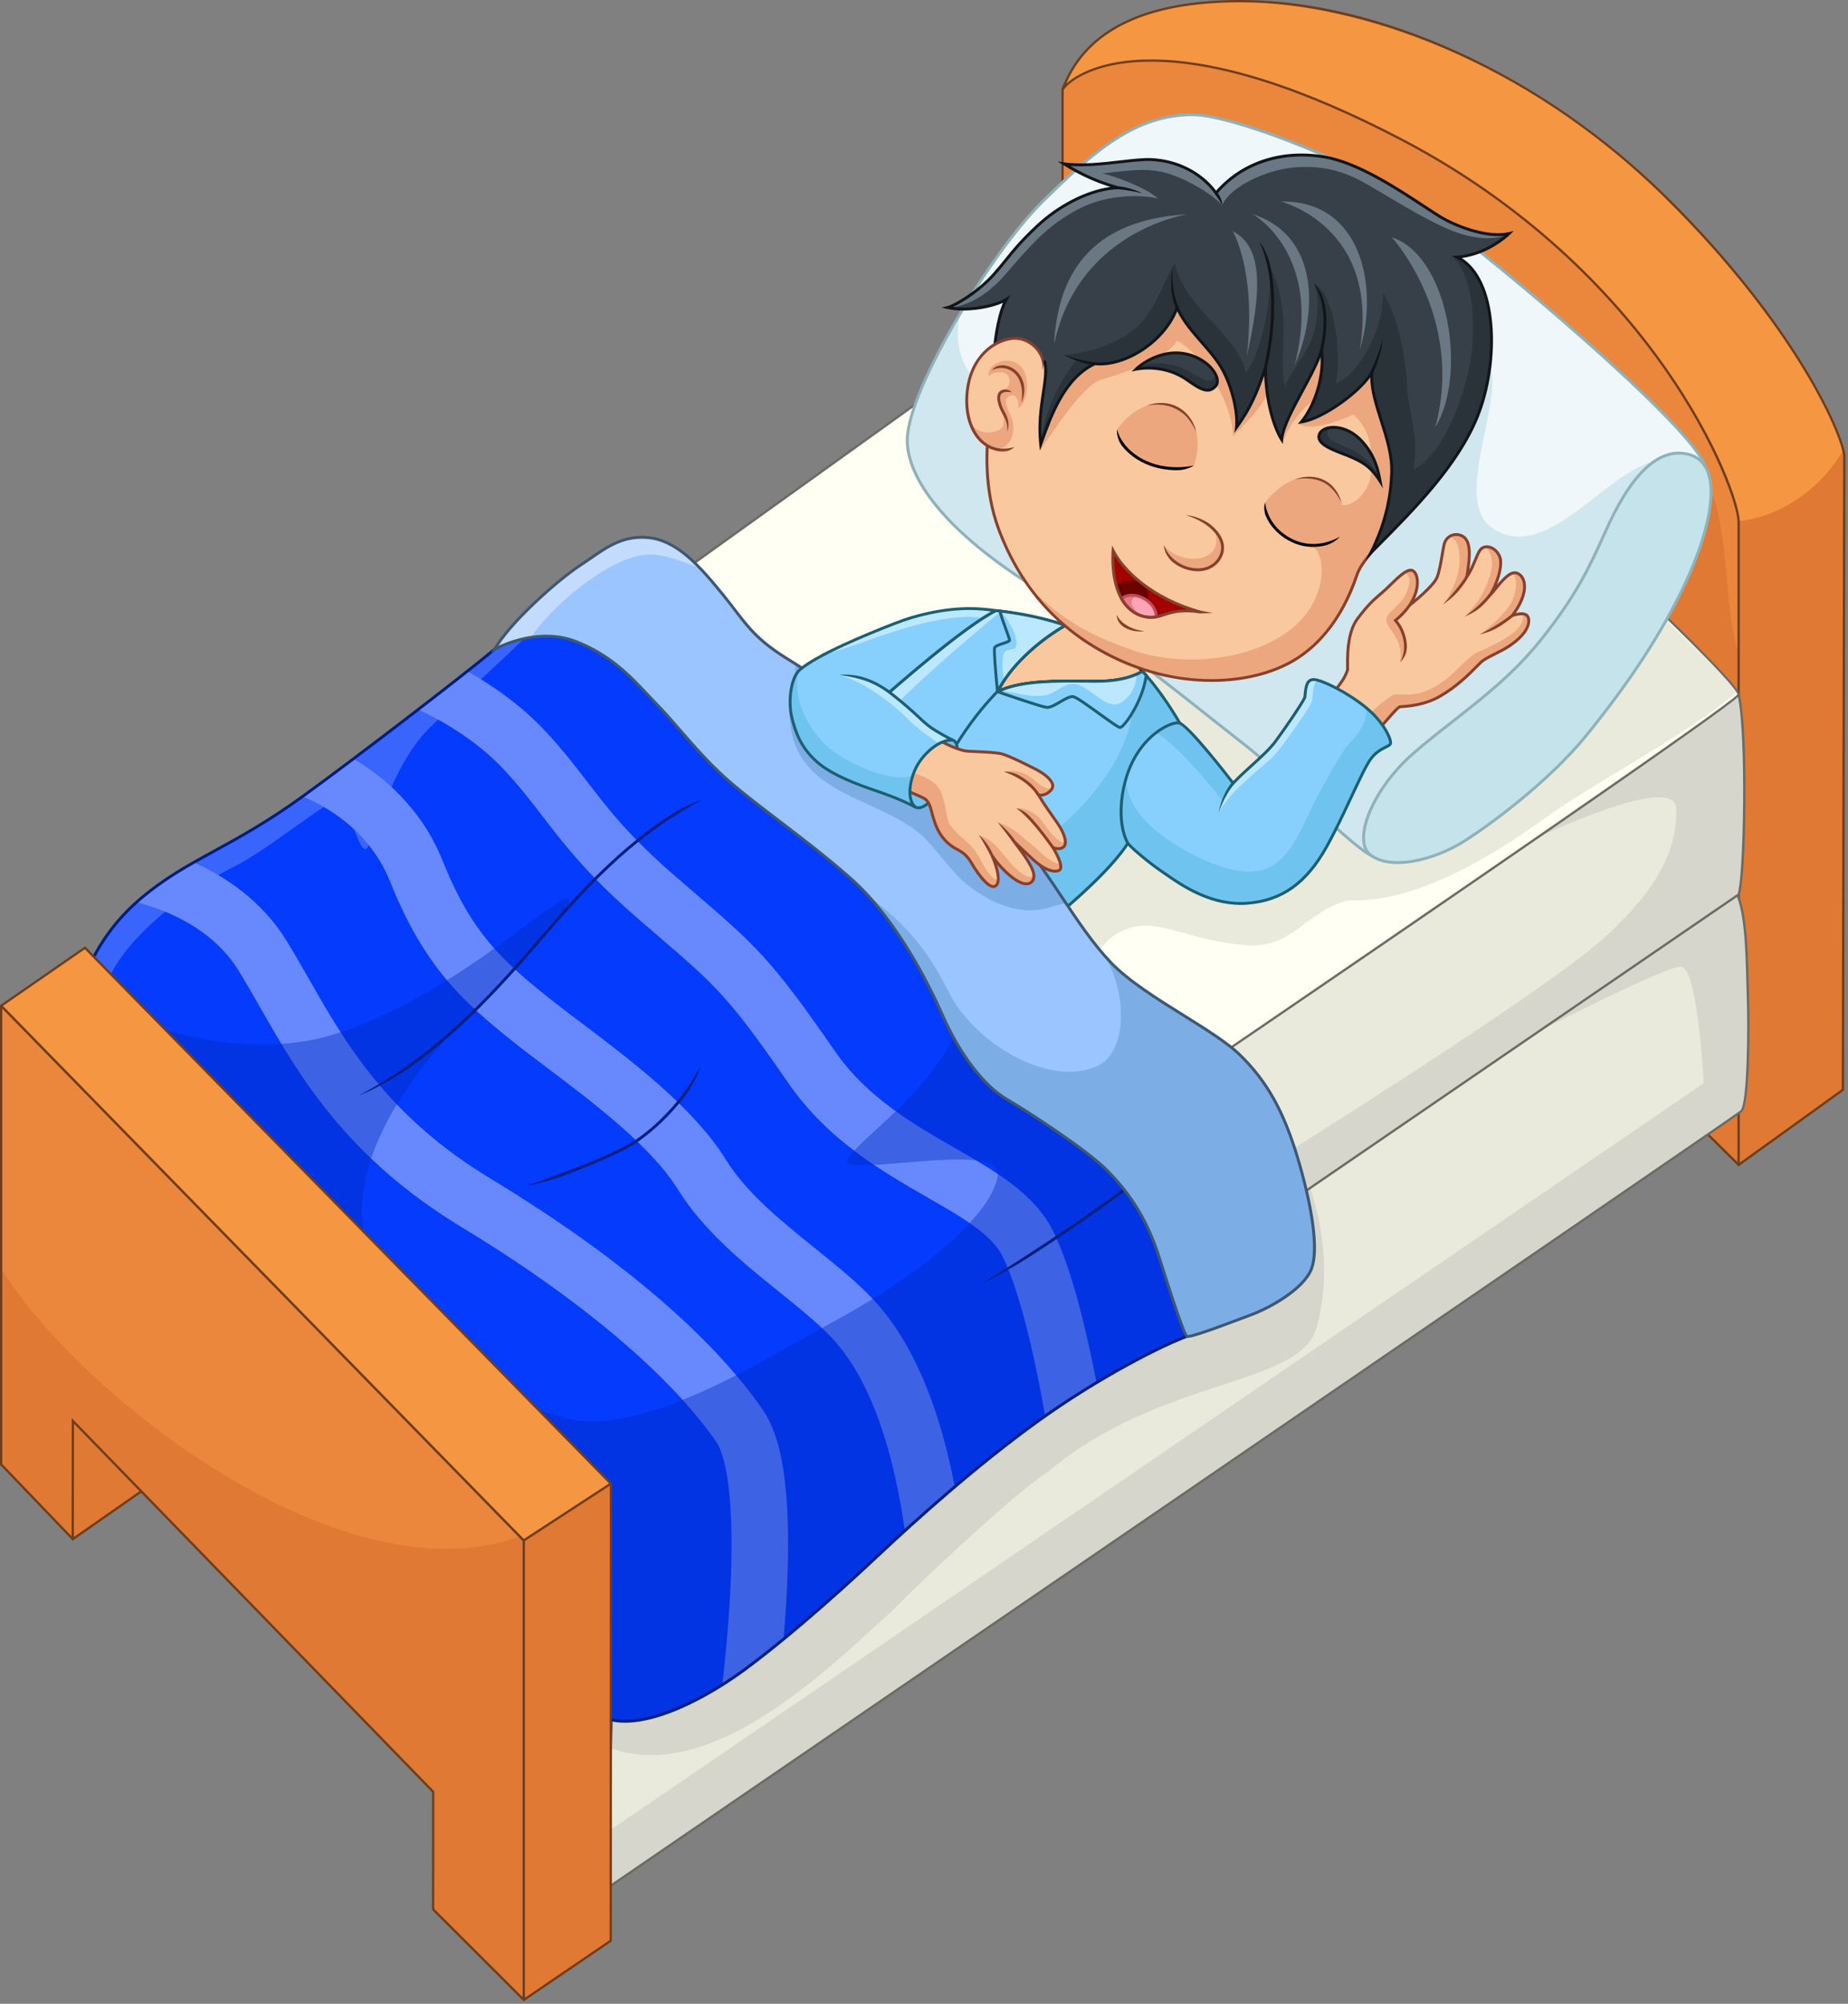 <svg width="298" height="323" viewBox="0 0 298 323" fill="none" xmlns="http://www.w3.org/2000/svg">
<rect x="0" y="0" width="298" height="323" fill="#808080" stroke="none"/>
<path d="M280.365 187.765C280.365 187.765 285.867 79.847 284.888 75.784C283.91 71.722 268.534 37.102 236.941 18.25C201.612 -2.831 172.674 8.046 171.344 14.47V124.612L266.511 174.071L280.365 187.765Z" fill="#EA873D"/>
<path d="M279.935 103.896C276.827 92.087 280.867 68.159 262.222 72.821C258.182 73.753 254.453 75.307 250.103 75.928C223.465 79.652 196.563 83.903 171.344 74.812V124.612L266.511 174.071L280.365 187.766C280.365 187.766 282.468 146.521 283.842 114.068C282.227 110.831 280.87 107.469 279.935 103.896Z" fill="#E07934"/>
<path d="M266.509 174.074L280.363 187.768C280.363 187.768 281.007 175.131 281.815 158.344C273.627 161.261 265.988 165.302 258.832 170.084L266.509 174.074Z" fill="#E07934"/>
<path d="M280.347 188.014L266.401 174.229L171.158 124.731L171.162 14.438C171.901 10.868 181.104 5.703 195.809 5.703C205.142 5.703 219.87 7.853 237.037 18.097C253.704 28.042 265.548 42.275 272.549 52.464C280.572 64.141 284.589 73.75 285.07 75.747C286.043 79.79 280.776 183.374 280.552 187.781L280.547 187.87L280.347 188.014ZM171.531 124.505L266.623 173.925L280.201 187.347C280.574 180.005 285.638 79.698 284.708 75.834C284.231 73.854 280.236 64.309 272.242 52.675C265.262 42.517 253.455 28.327 236.847 18.417C219.752 8.216 205.095 6.075 195.809 6.075C189.395 6.075 183.267 7.116 178.553 9.007C174.607 10.589 171.919 12.691 171.53 14.496L171.531 124.505Z" fill="#703D1A"/>
<path d="M297.404 73.359C296.844 69.297 288.968 51.919 268.869 32.01C247.291 10.637 220.937 0.468 201.044 0.187C181.151 -0.093 173.947 7.324 171.344 14.469C172.153 12.788 185.019 1.038 226.061 22.52C267.065 43.982 280.365 79.095 280.365 84.147V187.764L297.177 175.662L297.404 73.359Z" fill="#F59642"/>
<path d="M280.359 84.006C280.362 84.058 280.365 84.112 280.365 84.159V187.776L297.177 175.674L297.404 73.371C297.372 73.134 297.313 72.85 297.229 72.523C293.847 78.563 287.273 83.288 280.359 84.006Z" fill="#E07934"/>
<path d="M280.18 187.849V84.153C280.18 81.535 276.635 71.329 268.438 59.6C261.057 49.038 247.699 34.061 225.975 22.691C209.82 14.236 196.233 9.948 185.593 9.948C175.842 9.948 171.953 13.642 171.513 14.556L171.17 14.412C174.655 4.849 184.342 0 199.961 0C200.319 0 200.682 0.003 201.048 0.008C211.433 0.154 222.966 2.926 234.402 8.025C246.908 13.602 258.873 21.852 269.001 31.885C289.212 51.905 297.03 69.278 297.59 73.341L297.592 73.367L297.364 175.764L297.287 175.82L280.348 188.014L280.18 187.849ZM185.593 9.576C196.294 9.576 209.939 13.878 226.148 22.361C247.938 33.767 261.339 48.791 268.743 59.387C277.089 71.329 280.553 81.41 280.553 84.153V187.408L296.992 175.573L297.22 73.379C296.649 69.326 288.861 52.081 268.739 32.149C245.47 9.101 218.513 0.626 201.043 0.38C200.678 0.375 200.318 0.372 199.961 0.372C185.098 0.372 175.677 4.785 171.934 13.493C173.542 12.011 177.698 9.576 185.593 9.576Z" fill="#703D1A"/>
<path d="M280.769 179.138C279.568 180.166 97.772 304.46 97.772 304.46L98.069 295.229L98.934 268.387L248.317 165.066L279.679 143.375C281.733 146.301 281.666 154.946 281.853 160.317C282.04 165.687 281.972 178.112 280.769 179.138Z" fill="#EAEADC"/>
<path d="M280.769 179.138C279.568 180.166 97.772 304.46 97.772 304.46L98.069 295.229L274.73 174.611C274.73 174.611 273.788 155.954 271.08 155.841C268.372 155.728 246.756 166.97 246.756 166.97L248.317 165.066L279.679 143.375C281.733 146.301 281.666 154.946 281.853 160.317C282.04 165.687 281.972 178.112 280.769 179.138Z" fill="#D6D6CC"/>
<path d="M144.051 259.488C144.3 258.991 163.158 240.877 169.113 237.155C187.138 222.019 209.56 223.508 212.289 214.079C214.436 206.467 213.665 198.395 211.065 190.828L98.931 268.386L98.498 281.816C115.267 287.776 134.622 267.924 144.051 259.488Z" fill="#D6D6CC"/>
<path d="M97.572 304.821L98.749 268.288L98.826 268.234L279.724 143.117L279.83 143.268C281.649 145.859 281.828 152.627 281.973 158.064C281.993 158.855 282.014 159.611 282.038 160.311C282.2 164.976 282.229 178.137 280.89 179.281C279.693 180.303 105.298 299.539 97.875 304.614L97.572 304.821ZM99.115 268.487L97.968 304.1C106.377 298.35 279.422 180.034 280.648 178.998C281.711 178.09 281.876 166.358 281.666 160.324C281.642 159.623 281.621 158.866 281.6 158.074C281.468 153.072 281.287 146.258 279.628 143.636L99.115 268.487Z" fill="#6B6B66"/>
<path d="M280.364 144.188L203.697 196.683L200.175 190.42L187.389 167.681L275.926 111.414L277.716 111.636L280.364 111.964C281.857 118.409 281.297 141.946 280.364 144.188Z" fill="#EAEADC"/>
<path d="M280.362 144.184L203.695 196.679L200.174 190.417C207.628 185.782 249.156 159.836 258.831 151.029C269.471 141.343 270.322 134.796 270.322 130.444C270.322 124.425 249.06 134.496 248.804 134.618L277.715 111.633L280.362 111.961C281.856 118.406 281.296 141.943 280.362 144.184Z" fill="#D6D6CC"/>
<path d="M203.633 196.948L187.139 167.617L187.287 167.522L275.881 111.219L280.514 111.794L280.544 111.92C282.03 118.332 281.547 141.827 280.534 144.257L280.513 144.308L280.468 144.339L203.633 196.948ZM187.636 167.742L203.758 196.412L280.21 144.064C281.127 141.56 281.616 118.529 280.21 112.131L275.968 111.605L187.636 167.742Z" fill="#6B6B66"/>
<path d="M94.323 239.668C94.323 239.668 280.48 113.664 280.358 111.964C280.077 108.088 195.015 31.18 195.015 31.18L17.525 158.451L94.323 239.668Z" fill="#FFFFF3"/>
<path d="M249.385 131.701C257.201 126.095 271.56 118.762 280.304 111.413C262.287 92.84 195.017 31.18 195.017 31.18L150.893 62.819C152.045 66.573 154.508 69.951 157.201 72.644C164.894 80.585 176.804 88.029 172.586 99.443C168.864 109.617 161.42 118.301 156.457 128.227C155.713 129.716 153.976 129.964 153.479 131.205C153.231 131.949 153.479 132.693 153.231 133.19C150.005 138.897 147.276 144.852 149.261 151.056C150.75 156.267 154.72 160.981 160.675 162.222C164.149 162.966 168.119 163.463 170.849 161.974C172.939 160.834 173.981 159.064 175.172 157.083C176.167 155.427 177.349 150.91 182.482 149.504C187.385 148.161 192.458 151.946 201.506 152.375C208.566 152.71 210.643 146.837 217.499 145.1C229.823 145.867 245.023 134.829 249.385 131.701Z" fill="#EAEADC"/>
<path d="M94.295 239.915L94.186 239.8L17.242 158.428L17.416 158.304L195.027 30.945L195.138 31.046C198.613 34.188 280.259 108.049 280.542 111.955C280.567 112.305 280.626 113.124 187.49 176.611C141.497 207.962 94.891 239.511 94.426 239.826L94.295 239.915ZM17.806 158.482L94.348 239.43C100.139 235.509 277.437 115.464 280.164 111.937C279.438 108.506 224.295 57.911 195 31.423L17.806 158.482Z" fill="#6B6B66"/>
<path d="M274.983 75.192C273.265 69.483 247.389 47.16 233.473 36.512C219.556 25.864 198.087 18.477 192.376 18.477C183.036 18.477 176.223 24.488 168.001 32.602C159.78 40.715 145.962 63.451 146.299 71.283C146.548 77.079 151.864 84.987 165.582 93.86C179.3 102.733 193.777 114.666 200.596 119.954C207.414 125.242 217.07 135.836 221.375 138.064C231.234 136.855 251.966 106.387 261.306 94.846C270.646 83.305 274.983 75.192 274.983 75.192Z" fill="#EFF7FA"/>
<path d="M266.151 74.528C258.348 76.836 248.899 91.045 240.515 85.015C234.412 80.625 241.999 65.868 240.433 59.556C240.433 59.556 238.827 61.011 238.827 60.918C234.718 61.665 230.701 63.159 226.872 65.027C220.707 68.016 214.169 69.604 207.631 71.752C205.577 72.406 203.615 73.06 201.467 73.527C201 73.62 200.626 73.433 200.159 73.527C198.572 73.994 197.077 73.62 195.583 73.807C195.489 73.807 195.396 74.087 195.303 74.087C190.726 74.087 186.149 74.741 181.666 73.246C180.078 72.686 178.397 72.499 176.903 71.752C175.595 71.098 174.194 70.725 172.887 70.164C170.832 69.23 168.87 68.203 166.909 67.269C160.514 64.071 152.971 61.291 154.71 50.742C149.897 58.849 146.121 67.151 146.299 71.29C146.548 77.086 151.864 84.994 165.582 93.867C179.3 102.74 193.777 114.674 200.596 119.961C207.414 125.249 217.07 135.844 221.375 138.072C231.234 136.862 251.966 106.395 261.306 94.854C270.646 83.313 274.983 75.2 274.983 75.2C274.976 75.177 274.967 75.152 274.96 75.129C274.834 75.088 274.713 75.052 274.599 75.021C270.957 74.18 269.727 73.471 266.151 74.528Z" fill="#D0E7EF"/>
<path d="M221.333 138.312L221.268 138.279C218.839 137.021 214.76 133.164 210.442 129.08C207.01 125.835 203.461 122.478 200.454 120.146C199.149 119.134 197.579 117.891 195.761 116.451C188.108 110.391 176.543 101.233 165.456 94.063C153.244 86.164 146.358 78.08 146.067 71.3C145.912 67.695 148.708 60.638 153.74 51.938C158.308 44.038 163.842 36.386 167.838 32.442C171.564 28.765 175.546 24.953 179.644 22.307C183.931 19.539 187.977 18.25 192.377 18.25C198.403 18.25 219.961 25.887 233.615 36.333C241.154 42.101 251.102 50.425 258.96 57.538C265.828 63.755 274.221 71.855 275.207 75.132L275.235 75.225L275.19 75.309C275.146 75.391 270.735 83.574 261.488 95C259.562 97.38 257.192 100.512 254.448 104.138C243.846 118.146 229.326 137.331 221.404 138.303L221.333 138.312ZM192.377 18.717C183.126 18.717 176.507 24.544 168.166 32.775C164.198 36.691 158.694 44.305 154.144 52.172C149.156 60.796 146.382 67.761 146.533 71.28C146.698 75.116 149.409 83.127 165.71 93.671C176.815 100.853 188.391 110.019 196.051 116.085C197.868 117.524 199.437 118.767 200.74 119.777C203.765 122.123 207.323 125.487 210.763 128.741C215.018 132.765 219.039 136.568 221.419 137.83C224.821 137.366 229.815 133.386 236.681 125.668C242.62 118.992 248.972 110.6 254.076 103.856C256.822 100.227 259.195 97.092 261.125 94.707C269.834 83.946 274.236 76.078 274.731 75.175C273.876 72.64 268.176 66.511 258.647 57.884C250.798 50.779 240.861 42.465 233.332 36.704C227.217 32.026 218.846 27.417 209.76 23.725C202.389 20.73 195.404 18.717 192.377 18.717Z" fill="#8EB1BA"/>
<path d="M220.906 137.728C218.098 135.444 221.261 127.256 227.799 121.528C234.337 115.799 242.191 110.989 248.418 103.206C254.644 95.422 256.637 90.628 259.065 85.273C261.494 79.918 266.013 71.713 272.203 73.211C278.306 74.688 276.002 84.976 271.705 94.122C267.409 103.268 261.494 111.549 255.765 118.586C250.037 125.622 241.008 132.471 236.213 135.522C231.419 138.573 224.241 140.441 220.906 137.728Z" fill="#C5E3EA"/>
<path d="M225.36 139.282C223.728 139.282 222.035 138.954 220.76 137.916C220.054 137.342 219.67 136.396 219.648 135.181C219.576 131.295 222.941 125.482 227.647 121.359C229.707 119.553 231.852 117.875 234.123 116.098C238.971 112.304 243.985 108.381 248.236 103.066C254.073 95.77 256.186 91.09 258.423 86.136C258.566 85.82 258.709 85.502 258.854 85.183C260.569 81.401 262.268 78.569 264.049 76.525C266.685 73.499 269.448 72.31 272.259 72.99C273.724 73.345 274.793 74.205 275.436 75.546C276.334 77.42 276.397 80.193 275.621 83.787C274.953 86.883 273.672 90.493 271.918 94.228C268.259 102.016 263.035 110.033 255.947 118.74C249.922 126.14 240.487 133.087 236.34 135.726C233.832 137.322 230.812 138.523 228.055 139.023C227.24 139.171 226.31 139.282 225.36 139.282ZM221.054 137.554C224.226 140.133 231.189 138.45 236.089 135.332C240.214 132.707 249.597 125.799 255.585 118.445C262.649 109.768 267.853 101.782 271.495 94.029C275.302 85.925 276.618 79.091 275.014 75.748C274.435 74.539 273.471 73.764 272.15 73.445C269.521 72.808 266.914 73.948 264.401 76.832C262.65 78.841 260.975 81.636 259.279 85.376C259.134 85.695 258.991 86.012 258.848 86.328C256.599 91.31 254.475 96.016 248.601 103.358C244.315 108.715 239.28 112.655 234.411 116.465C232.145 118.238 230.005 119.913 227.954 121.71C225.613 123.762 223.608 126.206 222.158 128.78C220.809 131.175 220.083 133.445 220.114 135.173C220.134 136.261 220.451 137.063 221.054 137.554Z" fill="#8EB1BA"/>
<path d="M135.967 118.231C135.967 118.231 153.402 102.103 160.562 98.43C169.28 99.364 175.991 101.847 181.235 105.528C186.478 109.21 191.197 118.231 191.197 118.231C191.197 118.231 185.243 129.937 182.212 135.354C179.18 140.771 168.47 149.177 168.47 149.177L135.967 118.231Z" fill="#87D0FD"/>
<path d="M161.44 98.53C161.15 98.495 160.857 98.461 160.562 98.43C153.402 102.103 135.967 118.231 135.967 118.231L138.233 120.388C144.399 112.39 159.792 99.897 161.44 98.53Z" fill="#BBE8FF"/>
<path d="M182.21 135.348C185.241 129.931 191.195 118.225 191.195 118.225C191.195 118.225 187.727 111.595 183.433 107.383C181.297 108.014 179.681 108.508 179.681 108.508C181.944 110.708 183.267 113.265 182.037 117.503C179.675 125.646 171.121 135.36 159.383 140.521L168.468 149.171C168.468 149.171 179.178 140.765 182.21 135.348Z" fill="#6FC4EF"/>
<path d="M168.455 149.483L135.625 118.226L135.808 118.057C135.982 117.895 153.348 101.866 160.455 98.219L160.517 98.188L160.586 98.195C169.014 99.098 175.812 101.433 181.368 105.334C186.598 109.006 191.356 118.029 191.404 118.12L191.459 118.226L191.405 118.334C191.345 118.451 185.414 130.106 182.415 135.465C179.395 140.861 169.052 149.014 168.614 149.358L168.455 149.483ZM136.308 118.231L168.483 148.866C169.822 147.798 179.233 140.194 182.007 135.237C184.847 130.163 190.323 119.428 190.933 118.231C190.385 117.21 185.933 109.11 181.1 105.717C175.625 101.873 168.921 99.567 160.606 98.667C153.912 102.141 138.185 116.506 136.308 118.231Z" fill="#1D5E72"/>
<path d="M149.297 130.777L148.857 130.62C151.471 123.297 155.688 116.416 160.731 111.242L161.066 111.568C156.068 116.694 151.889 123.516 149.297 130.777Z" fill="#1D5E72"/>
<path d="M181.231 105.517C178.505 103.603 175.38 102.014 171.785 100.797C167.723 103.122 163.126 107.035 160.896 111.411C160.882 111.439 160.911 111.469 160.939 111.455C164.917 109.533 171.254 109.775 176.592 109.817C180.439 109.848 182.776 109.066 184.239 108.208C183.278 107.177 182.265 106.243 181.231 105.517Z" fill="#F9C89F"/>
<path d="M160.926 111.697C160.856 111.697 160.787 111.669 160.736 111.617C160.656 111.535 160.637 111.411 160.689 111.31C163.036 106.704 167.9 102.757 171.669 100.599L171.761 100.547L171.86 100.581C175.37 101.768 178.568 103.367 181.366 105.331C182.339 106.014 183.364 106.93 184.411 108.054L184.609 108.267L184.358 108.414C182.457 109.529 179.842 110.081 176.591 110.056C176.16 110.052 175.722 110.048 175.28 110.043C170.297 109.989 164.649 109.928 161.042 111.67C161.005 111.688 160.965 111.697 160.926 111.697ZM171.81 101.057C168.255 103.11 163.749 106.75 161.38 111.007C165.084 109.465 170.489 109.524 175.285 109.576C175.727 109.581 176.164 109.585 176.595 109.589C179.619 109.614 182.06 109.131 183.865 108.156C182.912 107.155 181.982 106.334 181.098 105.713C178.363 103.793 175.239 102.227 171.81 101.057Z" fill="black"/>
<path d="M160.387 104.423C160.2 104.96 160.854 111.498 160.854 111.498C160.854 111.498 167.556 113.833 168.723 114.02C169.891 114.207 172.062 112.059 173.113 112.316C174.164 112.573 179.884 117.149 180.585 117.266C181.224 117.372 184.326 112.958 184.834 108.869C184.638 108.646 184.44 108.427 184.239 108.212C182.776 109.07 180.439 109.852 176.592 109.821C171.254 109.778 164.917 109.537 160.94 111.459C160.912 111.473 160.882 111.442 160.896 111.415C163.126 107.039 167.724 103.126 171.785 100.801C168.647 99.739 165.15 98.961 161.242 98.5C161.54 99.819 162.813 102.874 162.792 103.209C162.769 103.583 160.574 103.886 160.387 104.423Z" fill="#BBE8FF"/>
<path d="M184.239 108.212C183.959 108.375 183.647 108.537 183.3 108.69C183.223 110.474 182.431 112.226 180.821 113.223C180.261 113.596 179.514 113.596 178.86 113.41C177.085 112.662 175.778 111.168 174.003 110.421C171.855 109.58 170.454 111.822 168.399 112.102C165.947 112.465 163.672 111.593 161.316 111.286C161.188 111.342 161.063 111.399 160.939 111.459C160.911 111.473 160.882 111.442 160.896 111.415C161.175 110.867 161.491 110.327 161.839 109.797C161.765 108.551 161.427 106.238 161.954 105.217C162.354 104.445 163.601 104.92 163.823 104.256C164.336 102.715 162.667 99.99 161.404 98.52C161.35 98.514 161.296 98.506 161.242 98.5C161.539 99.819 162.813 102.874 162.792 103.209C162.769 103.583 160.574 103.886 160.387 104.423C160.2 104.96 160.854 111.498 160.854 111.498C160.854 111.498 167.556 113.833 168.723 114.02C169.891 114.207 172.062 112.059 173.113 112.316C174.164 112.573 179.884 117.149 180.585 117.266C181.224 117.372 184.326 112.958 184.834 108.869C184.638 108.646 184.44 108.427 184.239 108.212Z" fill="#87D0FD"/>
<path d="M180.61 117.498C180.588 117.498 180.567 117.497 180.547 117.493C180.201 117.436 179.248 116.767 177.157 115.256C175.56 114.102 173.572 112.665 173.057 112.54C172.623 112.433 171.838 112.895 171.079 113.341C170.191 113.862 169.352 114.354 168.686 114.248C167.512 114.06 161.052 111.812 160.777 111.716L160.637 111.667L160.622 111.519C160.512 110.418 159.973 104.901 160.167 104.344C160.295 103.976 160.853 103.768 161.691 103.493C161.989 103.395 162.428 103.251 162.554 103.155C162.513 102.938 162.232 102.165 161.982 101.477C161.604 100.439 161.176 99.263 161.015 98.549L160.942 98.227L161.27 98.265C165.099 98.717 168.662 99.494 171.86 100.577L172.351 100.743L171.901 101C168.332 103.044 163.769 106.71 161.379 111.003C165.084 109.461 170.489 109.52 175.284 109.572C175.726 109.576 176.163 109.581 176.594 109.585C179.765 109.61 182.294 109.079 184.121 108.007L184.283 107.913L184.41 108.049C184.608 108.262 184.81 108.485 185.01 108.712L185.079 108.791L185.066 108.895C184.604 112.607 182.031 116.572 181.022 117.325C180.864 117.442 180.732 117.498 180.61 117.498ZM172.926 112.058C173.01 112.058 173.091 112.067 173.168 112.086C173.73 112.223 175.22 113.281 177.431 114.878C178.708 115.801 180.294 116.947 180.611 117.03C180.828 116.972 181.648 116.135 182.63 114.391C183.235 113.317 184.285 111.193 184.589 108.941C184.457 108.793 184.325 108.646 184.194 108.503C182.307 109.556 179.748 110.077 176.59 110.052C176.159 110.048 175.721 110.043 175.279 110.039C170.495 109.987 165.098 109.928 161.483 111.466C163.108 112.027 167.82 113.636 168.76 113.787C169.262 113.867 170.065 113.395 170.843 112.938C171.61 112.487 172.341 112.058 172.926 112.058ZM160.608 104.496C160.51 104.827 160.733 107.808 161.011 110.704C163.359 106.536 167.691 102.963 171.221 100.857C168.276 99.9 165.028 99.199 161.553 98.77C161.745 99.463 162.101 100.44 162.42 101.317C162.878 102.575 163.037 103.032 163.025 103.221C163.004 103.553 162.54 103.706 161.836 103.937C161.429 104.071 160.672 104.319 160.608 104.496Z" fill="#1D5E72"/>
<path d="M193.781 211.142C193.688 211.888 191.384 215.407 191.384 215.407C188.462 216.488 183.01 219.14 176.817 222.87C174.149 224.477 171.343 226.284 168.542 228.254C168.114 228.554 167.684 228.859 167.256 229.167C162.736 232.427 158.175 236.091 153.961 239.67C151.075 242.12 148.35 244.532 145.912 246.746C144.258 248.247 142.736 249.659 141.384 250.93C136.938 255.111 131.55 259.95 126.357 264.211C124.24 265.947 122.157 267.589 120.183 269.049C119.042 269.892 117.792 270.752 116.474 271.581C109.906 275.721 101.623 279.166 96.646 276.521C90.668 273.346 13.053 159.491 13.053 159.491C13.053 159.491 14.665 151.966 22.015 145.427C22.17 145.287 22.327 145.15 22.486 145.013C25.428 142.496 28.238 140.719 31.238 139.013C36.114 136.24 41.499 133.655 48.793 128.385C48.834 128.356 48.875 128.325 48.917 128.295C51.103 126.712 53.923 124.618 56.987 122.313C60.351 119.784 64.007 117.001 67.435 114.363C70.347 112.12 73.096 109.983 75.359 108.195C77.196 106.745 78.713 105.525 79.74 104.665C84.877 100.369 91.228 100.275 99.353 103.451C107.48 106.626 113.457 118.613 120.183 123.781C126.907 128.949 141.011 138.381 146.708 145.62C152.405 152.859 158.196 166.963 161.279 171.446C164.361 175.929 178.278 179.759 185.002 187.137C191.727 194.516 193.876 210.394 193.781 211.142Z" fill="#043BFD"/>
<path d="M176.816 222.878C174.148 224.485 171.341 226.293 168.54 228.262C167.281 221.051 164.843 208.986 161.689 202.55C159.938 198.974 155.093 196.194 149.485 192.975C142.352 188.882 133.474 183.788 127.124 174.586C117.52 160.671 115.523 158.954 105.928 150.706C105.032 149.935 104.073 149.111 103.04 148.219C94.844 141.137 91.134 136.316 87.548 131.652C85.629 129.157 83.816 126.801 81.317 124.109C76.552 118.977 70.462 115.764 67.434 114.371C70.346 112.129 73.095 109.991 75.358 108.203C79.139 110.321 83.917 113.529 87.99 117.914C90.776 120.915 92.804 123.551 94.765 126.1C98.227 130.601 101.497 134.852 108.993 141.329C110.019 142.216 110.972 143.036 111.863 143.8C121.702 152.258 124.347 154.531 134.618 169.415C139.797 176.918 147.351 181.253 154.018 185.078C160.636 188.877 166.887 192.463 169.867 198.545C172.965 204.869 175.345 215.195 176.816 222.878Z" fill="#6889FE"/>
<path d="M153.962 239.669C151.076 242.12 148.351 244.532 145.913 246.745C144.374 235.811 141.104 223.139 134.199 215.726C131.987 213.353 128.938 210.898 125.71 208.298C119.98 203.684 113.486 198.454 109.322 191.739C105.006 184.779 95.692 177.754 88.209 172.109C86.205 170.598 84.314 169.171 82.687 167.87C78.891 164.834 75.21 161.779 71.899 157.801C68.341 153.525 65.483 148.539 62.906 142.109C61.156 137.739 58.163 134.071 54.014 131.209C51.816 129.693 49.84 128.801 48.795 128.385C48.836 128.355 48.877 128.324 48.919 128.295C51.104 126.712 53.925 124.617 56.989 122.312C61.72 125.109 67.939 130.19 71.359 138.722C75.993 150.287 80.88 154.763 88.376 160.76C89.901 161.98 91.742 163.369 93.691 164.839C101.781 170.941 111.849 178.534 117.061 186.942C120.406 192.336 126.006 196.845 131.421 201.206C134.91 204.015 138.205 206.669 140.861 209.519C144.805 213.753 148.066 219.523 150.553 226.67C151.917 230.59 153.059 234.943 153.962 239.669Z" fill="#6889FE"/>
<path d="M126.559 261.667C126.497 262.524 126.43 263.373 126.358 264.213C124.241 265.95 122.158 267.592 120.183 269.052C119.043 269.895 117.793 270.755 116.475 271.584C116.845 268.337 117.208 264.69 117.484 260.938C119.06 239.434 116.386 233.706 115.53 232.462C108.075 221.644 93.473 209.332 74.416 197.796C55.692 186.462 48.067 173.108 41.94 162.378C40.744 160.283 39.613 158.304 38.456 156.427C34.046 149.28 26.006 146.438 22.016 145.429C22.171 145.289 22.328 145.153 22.487 145.016C25.429 142.499 28.238 140.722 31.238 139.016C36.335 141.294 42.206 145.162 46.206 151.646C47.444 153.655 48.612 155.699 49.847 157.863C55.744 168.19 62.427 179.895 79.131 190.006C99.559 202.371 114.738 215.266 123.028 227.296C125.202 230.451 126.471 235.478 126.907 242.664C127.222 247.865 127.105 254.259 126.559 261.667Z" fill="#6889FE"/>
<g opacity="0.53">
<path d="M37.486 139.831C43.588 136.842 53.415 128.374 54.785 128.975C56.155 129.575 57.907 137.727 59.09 136.793C60.273 135.859 62.766 123.751 69.242 117.353C72.975 113.665 81.254 106.185 85.941 101.586C83.69 102.074 81.632 103.086 79.739 104.67C74.601 108.966 57.193 122.304 48.916 128.3C37.055 136.893 30.236 138.387 22.484 145.018C14.732 151.65 13.051 159.495 13.051 159.495C13.051 159.495 13.239 159.772 13.596 160.295C14.92 160.945 16.315 161.625 16.315 161.625C17.685 152.035 31.384 142.82 37.486 139.831Z" fill="#6889FE"/>
</g>
<g opacity="0.42">
<path d="M96.646 276.537C102.624 279.713 113.365 274.109 120.183 269.065C127.001 264.021 135.127 256.83 141.385 250.945C147.643 245.061 157.543 236.188 167.257 229.183C176.97 222.178 187.011 217.041 191.385 215.422C191.385 215.422 193.689 211.904 193.782 211.157C193.876 210.41 191.728 194.532 185.003 187.153C178.278 179.774 164.361 175.945 161.279 171.462C159.948 169.526 158.112 165.797 155.998 161.602C152.432 176.578 132.134 187.253 137.529 187.767C143.597 188.344 161.263 184.583 160.885 189.362C160.507 194.141 152.152 203.448 133.846 213.348C123.959 218.695 108.579 228.643 95.937 229.143C85.171 229.569 71.746 217.746 64.449 209.979C46.01 190.351 75.05 164.042 78.584 160.795C81.463 158.15 87.597 150.744 91.42 146.474C94.898 138.549 75.097 160.671 52.868 167.022C40.142 170.658 20.289 166.612 13.477 158.057C13.431 158.193 13.389 158.321 13.352 158.439C13.383 158.83 13.43 159.406 13.492 160.15C19.745 169.312 90.932 273.501 96.646 276.537Z" fill="#032CBE"/>
</g>
<path d="M100.802 277.691C99.166 277.691 97.741 277.372 96.536 276.731C90.576 273.565 16.03 164.277 12.859 159.626L12.803 159.544L12.824 159.446C12.841 159.364 13.266 157.424 14.653 154.639C15.93 152.074 18.299 148.291 22.334 144.84C26.353 141.402 30.106 139.347 34.451 136.968C38.483 134.761 43.053 132.259 48.781 128.11C57.206 122.006 74.483 108.761 79.59 104.489C84.599 100.3 90.906 99.902 99.439 103.237C104.346 105.155 108.443 110.204 112.405 115.087C115.095 118.402 117.635 121.533 120.324 123.599C121.818 124.747 123.718 126.136 125.729 127.607C132.782 132.763 142.441 139.825 146.891 145.479C150.392 149.928 153.966 157.033 156.838 162.742C158.687 166.417 160.284 169.591 161.471 171.318C162.863 173.343 166.556 175.25 170.831 177.459C175.847 180.05 181.532 182.987 185.174 186.984C188.724 190.878 190.94 197.064 192.174 201.568C193.498 206.401 194.073 210.695 194.013 211.174C193.916 211.952 191.818 215.173 191.58 215.538L191.537 215.602L191.465 215.629C187.469 217.108 177.399 222.144 167.392 229.361C157.729 236.33 148.002 245.031 141.544 251.104C137.889 254.54 128.505 263.187 120.321 269.241C118.009 270.951 113.357 274.115 108.182 276.089C105.383 277.157 102.916 277.691 100.802 277.691ZM13.303 159.448C15.803 163.114 90.964 273.242 96.755 276.319C102.431 279.334 112.847 274.188 120.043 268.865C128.207 262.826 137.575 254.194 141.224 250.763C147.692 244.681 157.435 235.966 167.119 228.982C177.104 221.781 187.163 216.739 191.231 215.218C192.112 213.867 193.487 211.613 193.55 211.116C193.587 210.786 193.083 206.65 191.719 201.676C190.499 197.227 188.313 191.121 184.829 187.298C181.243 183.363 175.597 180.447 170.617 177.874C166.285 175.636 162.544 173.704 161.086 171.582C159.88 169.829 158.277 166.642 156.421 162.951C153.558 157.261 149.996 150.179 146.524 145.768C142.114 140.164 132.485 133.124 125.454 127.984C123.44 126.511 121.538 125.121 120.04 123.97C117.307 121.869 114.75 118.718 112.042 115.381C108.119 110.545 104.061 105.545 99.269 103.672C90.912 100.406 84.754 100.779 79.89 104.848C74.777 109.124 57.486 122.38 49.055 128.488C43.303 132.655 38.719 135.164 34.676 137.378C30.353 139.744 26.62 141.788 22.637 145.195C15.49 151.309 13.527 158.537 13.303 159.448Z" fill="#021E7F"/>
<path d="M57.867 176.569C71.123 169.657 80.161 159.16 88.9 149.009C95.674 141.142 101.699 135.567 107.844 131.548C110.71 129.637 113.188 128.977 113.188 128.977C105.236 133.052 97.855 139.324 89.254 149.313C82.325 157.363 75.208 165.628 65.946 172.173C60.757 175.605 57.867 176.569 57.867 176.569Z" fill="#021E7F"/>
<path d="M84.988 191.119C85.121 191.074 98.362 186.612 102.582 183.677C106.776 180.76 110.527 176.501 112.876 171.992C112.876 171.992 112.525 173.848 110.374 176.782C108.243 179.586 105.642 182.117 102.849 184.06C100.405 185.76 95.146 187.908 90.987 189.47C87.87 190.641 84.988 191.119 84.988 191.119Z" fill="#021E7F"/>
<path d="M158.377 206.895C158.56 206.783 176.826 195.59 187.753 186.461L188.053 186.819C181.834 192.015 173.25 197.873 166.956 201.989C162.164 205.122 158.377 206.895 158.377 206.895Z" fill="#021E7F"/>
<path d="M79.74 104.665C82.356 100.182 90.014 93.457 93.564 91.122C97.113 88.787 99.821 86.265 104.398 86.639C108.975 87.012 112.57 90.945 116.4 95.633C120.229 100.322 121.117 102.648 127.468 106.505C133.819 110.362 158.881 128.482 164.423 135.144C169.965 141.807 173.888 149.653 179.118 155.132C184.349 160.611 195.494 165.717 199.915 170.014C204.336 174.31 207.014 179.167 209.255 186.639C211.497 194.111 212.742 201.458 211.435 204.634C210.127 207.81 204.845 210.759 201.861 211.888C198.725 213.075 191.821 215.718 191.385 215.406C190.949 215.095 189.112 209.6 186.964 202.782C184.816 195.963 181.687 191.901 178.604 188.725C175.522 185.549 165.98 179.291 162.431 177.237C158.881 175.182 154.959 170.387 151.97 163.6C148.981 156.813 143.813 147.473 137.213 141.62C130.612 135.767 123.265 130.762 118.097 126.384C112.929 122.006 109.068 116.713 105.924 113.538C102.779 110.362 99.541 106.066 93.003 103.45C86.465 100.835 79.74 104.665 79.74 104.665Z" fill="#9BC5FE"/>
<path d="M127.413 113.181C126.231 128.262 140.898 127.909 148.59 134.609C150.823 136.594 153.605 140.916 156.335 142.901C160.305 145.879 164.648 147.569 169.114 146.329C169.988 146.023 170.916 145.779 171.87 145.56C169.547 142.088 167.186 138.47 164.421 135.146C159.104 128.754 135.82 111.817 128.331 107.047C128.179 109.941 127.62 110.546 127.413 113.181Z" fill="#7CAEE5"/>
<path d="M102.992 89.577C106.269 88.851 109.663 90.376 112.932 91.64C110.289 88.88 107.581 86.898 104.398 86.639C99.821 86.265 97.113 88.787 93.564 91.122C90.014 93.457 82.356 100.182 79.74 104.665C79.74 104.665 82.21 103.259 85.611 102.733C89.231 97.423 97.233 90.854 102.992 89.577Z" fill="#C3DCFE"/>
<path d="M162.428 177.24C165.977 179.295 175.52 185.553 178.602 188.728C181.684 191.904 184.813 195.967 186.961 202.785C189.109 209.603 190.946 215.098 191.382 215.41C191.818 215.721 198.722 213.078 201.859 211.892C204.843 210.762 210.125 207.813 211.432 204.637C212.74 201.462 211.494 194.114 209.253 186.642C207.011 179.17 204.334 174.313 199.913 170.017C195.492 165.721 184.346 160.615 179.116 155.135C178.676 154.674 178.245 154.195 177.822 153.703C177.822 153.703 177.821 153.703 177.821 153.703C181.668 159.158 182.19 169.804 176.62 171.995C168.401 175.228 156.867 167.593 153.085 160.098C149.404 152.8 146.153 149.108 140.004 144.391C145.271 150.149 149.414 157.807 151.967 163.604C154.956 170.391 158.879 175.185 162.428 177.24Z" fill="#7CAEE5"/>
<path d="M191.51 215.662C191.382 215.662 191.301 215.64 191.249 215.603C191.059 215.467 190.614 215.149 186.741 202.858C184.518 195.802 181.296 191.839 178.437 188.894C175.346 185.71 165.735 179.426 162.314 177.445C158.471 175.22 154.623 170.211 151.756 163.701C149.83 159.327 144.543 148.439 137.058 141.801C133.249 138.424 129.102 135.261 125.442 132.47C122.711 130.387 120.131 128.42 117.946 126.569C114.562 123.702 111.773 120.487 109.313 117.651C108.044 116.189 106.846 114.807 105.758 113.708C105.239 113.184 104.725 112.638 104.18 112.059C101.439 109.144 98.331 105.84 92.916 103.674C89.602 102.348 86.233 102.742 83.991 103.306C81.548 103.921 79.873 104.865 79.856 104.874L79.102 105.303L79.539 104.553C82.281 99.852 90.157 93.089 93.435 90.933C93.983 90.572 94.516 90.204 95.031 89.848C97.826 87.915 100.467 86.09 104.417 86.412C106.562 86.587 108.659 87.546 110.828 89.344C112.707 90.902 114.487 92.928 116.581 95.492C117.382 96.473 118.069 97.37 118.675 98.16C121.039 101.245 122.601 103.283 127.589 106.312C133.907 110.148 158.978 128.239 164.603 135.001C167.131 138.041 169.327 141.331 171.45 144.512C174.021 148.365 176.45 152.005 179.287 154.977C182.12 157.945 186.65 160.771 191.031 163.503C194.641 165.755 198.051 167.882 200.078 169.853C204.473 174.123 207.196 178.969 209.479 186.578C210.702 190.653 213.36 200.578 211.651 204.729C210.323 207.954 205.118 210.912 201.944 212.113L201.417 212.312C194.442 214.955 192.231 215.662 191.51 215.662ZM191.507 215.206C192.298 215.269 198.788 212.809 201.252 211.876L201.779 211.676C204.758 210.549 209.957 207.617 211.219 204.552C212.365 201.768 211.548 195.099 209.032 186.713C206.774 179.186 204.086 174.399 199.753 170.188C197.761 168.253 194.372 166.138 190.784 163.9C186.378 161.152 181.823 158.31 178.949 155.3C176.084 152.298 173.644 148.642 171.062 144.772C168.945 141.6 166.756 138.321 164.244 135.3C158.646 128.57 133.648 110.538 127.347 106.711C122.284 103.637 120.701 101.571 118.305 98.444C117.671 97.618 117.016 96.763 116.219 95.787C112.416 91.131 108.9 87.247 104.379 86.878C100.595 86.568 98.14 88.267 95.296 90.233C94.779 90.59 94.244 90.96 93.692 91.323C90.085 93.697 83.232 99.787 80.38 104.087C81.111 103.747 82.331 103.244 83.863 102.857C86.176 102.273 89.654 101.866 93.09 103.24C98.601 105.445 101.746 108.789 104.521 111.739C105.063 112.316 105.575 112.86 106.09 113.38C107.189 114.49 108.392 115.877 109.666 117.346C112.115 120.169 114.891 123.369 118.248 126.213C120.424 128.056 122.999 130.02 125.725 132.099C129.391 134.895 133.546 138.063 137.368 141.452C144.922 148.151 150.245 159.111 152.184 163.513C154.97 169.84 158.844 174.897 162.548 177.041C165.985 179.032 175.652 185.354 178.772 188.569C181.669 191.553 184.934 195.569 187.186 202.718C190.373 212.83 191.264 214.909 191.507 215.206Z" fill="#3E5773"/>
<path d="M146.909 99.573C144.528 100.272 136.153 103.683 132.617 105.641L130.549 108.633L139.511 115.01C144.99 110.11 155.422 101.058 160.561 98.421C157.356 97.95 153.167 97.736 146.909 99.573Z" fill="#87D0FD"/>
<path d="M146.909 99.573C144.651 100.236 137.001 103.338 133.201 105.327C136.615 104.68 143.014 101.869 148.508 100.545C153.385 99.369 156.416 99.243 158.513 99.622C159.259 99.143 159.948 98.736 160.561 98.421C157.356 97.95 153.167 97.736 146.909 99.573Z" fill="#BBE8FF"/>
<path d="M139.528 115.311L130.227 108.693L132.457 105.466L132.505 105.44C136.012 103.498 144.354 100.084 146.844 99.352C153.245 97.474 157.556 97.746 160.596 98.194L161.317 98.3L160.669 98.632C155.589 101.238 145.33 110.123 139.667 115.187L139.528 115.311ZM130.873 108.58L139.495 114.715C144.974 109.819 154.566 101.522 159.822 98.558C156.744 98.166 152.797 98.092 146.976 99.8C144.514 100.523 136.291 103.888 132.778 105.822L130.873 108.58Z" fill="#1D5E72"/>
<path d="M221.055 89.129C220.526 89.923 219.374 91.044 218.782 92.756C218.191 94.469 215.731 101.91 209.131 106.144C202.531 110.378 191.071 111.25 180.364 106.331C168.844 101.038 163.597 92.086 161.092 85.44C158.734 79.182 159.037 72.784 159.364 70.052C159.691 67.32 172.394 45.558 172.394 45.558C190.14 39.02 214.61 40.328 225.071 53.404C235.532 66.48 221.055 89.129 221.055 89.129Z" fill="#F9C89F"/>
<path d="M180.367 106.338C191.074 111.258 202.534 110.386 209.135 106.151C215.735 101.917 218.194 94.477 218.786 92.764C219.377 91.052 220.529 89.931 221.059 89.137C221.059 89.137 235.536 66.488 225.075 53.411C214.614 40.336 190.143 39.028 172.397 45.566C172.397 45.566 170.563 48.707 168.272 52.753L169.155 53.081C169.155 53.081 170.287 59.618 170.375 59.899C170.462 60.179 168.018 68.111 167.699 72.645C170.182 69.052 174.665 61.982 177.716 61.158C180.767 60.335 188.473 57.636 189.757 54.918C194.777 57.533 199.136 66.593 198.762 70.376C201.689 67.496 203.868 65.067 205.051 62.141C204.786 66.796 206.845 71.585 206.845 71.585C207.529 68.594 210.638 64.88 212.919 64.009C212.71 66.001 209.278 68.346 209.278 68.346C211.527 69.55 215.855 67.931 218.19 66.811C221.459 69.613 221.21 73.43 221.054 76.4C220.898 79.37 217.618 82.595 215.406 81C213.52 85.117 211.748 88.167 211.748 88.167C214.036 89.727 214.08 97.454 207.262 102.105C199.788 107.204 188.924 107.097 182.467 104.748C177.066 102.782 172.029 100.798 165.953 94.583C169.103 98.957 173.678 103.265 180.367 106.338Z" fill="#ECA77F"/>
<path d="M195.41 109.916C190.299 109.916 185.082 108.757 180.266 106.544C175.063 104.153 170.656 100.788 167.167 96.542C164.543 93.348 162.426 89.641 160.874 85.524C158.342 78.804 158.901 71.963 159.133 70.026C159.461 67.278 171.672 46.332 172.192 45.442L172.234 45.37L172.313 45.341C190.007 38.822 214.647 40.001 225.254 53.26C227.672 56.283 228.963 60.064 229.091 64.497C229.192 68.029 228.559 71.981 227.209 76.242C224.914 83.485 221.288 89.2 221.252 89.257L221.25 89.26C221.106 89.477 220.924 89.707 220.715 89.973C220.141 90.702 219.427 91.609 219.003 92.834L218.967 92.941C218.632 93.914 217.847 96.193 216.322 98.777C214.411 102.015 212.034 104.56 209.257 106.342C205.88 108.508 201.276 109.774 196.294 109.905C196 109.912 195.705 109.916 195.41 109.916ZM172.553 45.75C171.747 47.135 159.904 67.506 159.596 70.081C159.368 71.992 158.816 78.739 161.311 85.359C164.929 94.959 171.372 101.943 180.461 106.12C191.843 111.349 202.999 109.802 209.005 105.949C213.254 103.223 216.457 98.795 218.525 92.788L218.562 92.681C219.011 91.381 219.784 90.4 220.348 89.684C220.551 89.426 220.726 89.203 220.86 89.003C220.938 88.879 224.505 83.234 226.767 76.091C228.856 69.491 230.227 60.223 224.889 53.551C220.096 47.559 211.767 43.584 201.437 42.359C192.004 41.24 181.482 42.476 172.553 45.75Z" fill="#87402C"/>
<path d="M212.745 70.03C213.221 68.601 216.716 68.109 219.439 70.933C221.929 73.517 222.303 76.257 222.552 77.564C220.933 75.011 219.439 74.358 217.648 73.579C215.858 72.801 212.153 71.805 212.745 70.03Z" fill="#374049"/>
<path d="M212.745 70.033C212.931 69.476 213.574 69.061 214.452 68.93C212.918 70.846 216.027 71.475 218.142 72.598C220.78 73.999 221.824 75.424 222.552 77.567C220.933 75.014 219.439 74.36 217.648 73.582C215.858 72.804 212.153 71.807 212.745 70.033Z" fill="#2A333A"/>
<path d="M223.008 78.727L222.352 77.693C220.768 75.195 219.349 74.578 217.553 73.797C217.243 73.662 216.87 73.519 216.475 73.367C214.465 72.595 211.963 71.634 212.521 69.96C212.714 69.381 213.303 68.94 214.139 68.751C215.47 68.45 217.7 68.799 219.604 70.774C221.992 73.252 222.473 75.867 222.732 77.271C222.748 77.361 222.763 77.445 222.779 77.524L223.008 78.727ZM212.964 70.107C212.547 71.359 214.914 72.268 216.643 72.931C217.042 73.085 217.42 73.23 217.739 73.369C219.303 74.049 220.681 74.648 222.108 76.521C221.797 75.099 221.148 73.049 219.268 71.098C217.499 69.263 215.455 68.932 214.242 69.207C213.58 69.357 213.102 69.693 212.964 70.107Z" fill="#111519"/>
<path d="M195.993 62.273C197.162 61.02 194.997 57.88 191.292 57.057C187.587 56.233 184.349 58.413 183.197 59.502C186.248 58.942 189.175 59.72 191.199 61.09C193.222 62.46 194.686 63.674 195.993 62.273Z" fill="#374049"/>
<path d="M195.993 62.284C196.413 61.834 196.403 61.141 196.046 60.399C195.142 62.844 192.813 60.039 190.291 59.198C186.69 57.998 184.5 58.669 183.197 59.513C186.248 58.953 189.175 59.731 191.199 61.101C193.222 62.471 194.685 63.685 195.993 62.284Z" fill="#2A333A"/>
<path d="M194.715 63.131C193.755 63.131 192.71 62.413 191.563 61.626C191.402 61.515 191.237 61.402 191.068 61.288C188.893 59.816 185.967 59.236 183.24 59.736L182.465 59.879L183.037 59.337C184.42 58.029 187.726 56.029 191.343 56.834C194.08 57.442 195.976 59.259 196.435 60.74C196.646 61.421 196.55 62.024 196.165 62.437C195.703 62.931 195.221 63.131 194.715 63.131ZM185.193 59.093C187.4 59.093 189.593 59.725 191.33 60.901C191.5 61.016 191.665 61.13 191.828 61.241C193.756 62.565 194.809 63.204 195.823 62.118C196.164 61.753 196.102 61.242 195.989 60.879C195.58 59.559 193.777 57.853 191.242 57.289C188.266 56.628 185.505 57.977 183.968 59.159C184.375 59.115 184.784 59.093 185.193 59.093Z" fill="#111519"/>
<path d="M211.744 88.168C210.68 88.168 209.504 87.962 208.298 87.386C205.942 86.262 204.774 84.597 204.21 83.398C203.597 82.095 204.008 81 204.008 81C210.012 73.286 218.792 76.992 216.069 86.514C216.069 86.514 215.144 87.665 213.408 88.004C212.898 88.103 212.339 88.168 211.744 88.168Z" fill="#ECA77F"/>
<path d="M216.307 80.977C215.375 77.525 212.173 76.025 208.762 77.286C210.227 76.991 211.93 77.053 213.282 77.691C215.258 78.623 216.272 80.961 216.307 80.977Z" fill="#87402C"/>
<path d="M211.744 88.152C210.68 88.152 209.504 87.946 208.298 87.37C205.942 86.246 204.774 84.581 204.21 83.382C203.597 82.079 204.008 80.984 204.008 80.984C204.01 81.023 204.245 84.919 208.499 86.949C212.444 88.832 216.033 86.521 216.069 86.498C216.069 86.498 215.144 87.649 213.408 87.988C212.898 88.087 212.339 88.152 211.744 88.152Z" fill="black"/>
<path d="M189.799 75.788C188.161 75.788 186.029 75.506 183.981 74.393C182.609 73.648 181.67 72.788 181.029 71.987C179.899 70.577 180.143 69.202 180.143 69.202C186.328 60.891 195.568 65.81 192.535 75.036C192.535 75.036 191.42 75.788 189.799 75.788Z" fill="#ECA77F"/>
<path d="M184.854 65.403C186.328 65.065 188.204 65.189 189.466 65.842C190.89 66.577 191.754 67.272 192.898 69.591C191.987 65.896 188.505 64.033 184.854 65.403Z" fill="#87402C"/>
<path d="M189.799 75.79C188.161 75.79 186.029 75.507 183.981 74.394C182.609 73.649 181.67 72.789 181.029 71.988C179.899 70.578 180.143 69.203 180.143 69.203C180.148 69.231 180.631 72.043 184.204 73.984C188.118 76.111 192.491 75.048 192.535 75.037C192.535 75.037 191.42 75.79 189.799 75.79Z" fill="black"/>
<path d="M195.872 85.492C197.028 86.732 197.542 88.215 196.819 89.685C195.498 92.37 191.986 92.375 189.59 90.674C188.646 90.003 188.095 88.992 187.699 87.852C189.116 89.845 192.394 90.587 194.417 89.682C195.717 89.1 196.612 87.92 195.872 85.492Z" fill="#ECA77F"/>
<path d="M193.15 92.082C193.033 92.082 192.915 92.078 192.794 92.07C191.302 91.979 189.884 91.338 188.821 90.356C187.597 89.023 187.697 87.855 187.697 87.855C188.415 89.921 190.523 91.463 192.823 91.604C194.544 91.71 195.924 90.974 196.607 89.585C197.011 88.765 197.021 87.906 196.637 87.033C195.903 85.36 193.785 83.796 191.24 83.047C191.24 83.047 192.936 83.047 195.028 84.423C195.968 85.144 196.685 85.98 197.065 86.845C197.5 87.836 197.487 88.855 197.026 89.791C196.304 91.259 194.903 92.082 193.15 92.082Z" fill="#87402C"/>
<path d="M179.493 88.75C181.198 92.136 186.031 96.549 193.55 98.65C190.888 98.23 189.23 98.534 187.409 99.188C185.587 99.841 183.486 99.527 181.875 97.88C178.925 94.863 179.493 88.75 179.493 88.75Z" fill="#A40000"/>
<path d="M184.242 94.178C183.104 93.303 181.227 93.494 179.996 94.368C180.354 95.657 180.936 96.93 181.874 97.889C182.564 98.595 183.345 99.055 184.155 99.3C185.107 97.588 185.881 95.427 184.242 94.178Z" fill="#6A0000"/>
<path d="M184.517 96.504C183.178 95.745 181.677 95.775 180.859 96.499C181.14 97 181.476 97.467 181.877 97.877C183.204 99.234 184.864 99.686 186.426 99.438C186.506 98.407 185.773 97.216 184.517 96.504Z" fill="#FDA4B8"/>
<path d="M183.45 96.077C182.441 95.816 181.463 95.971 180.859 96.506C181.14 97.007 181.476 97.474 181.877 97.884C182.558 98.58 183.326 99.038 184.124 99.285C182.155 97.886 181.886 96.503 183.45 96.077Z" fill="#E97983"/>
<path d="M185.596 99.744C184.151 99.744 182.795 99.158 181.709 98.047C181.314 97.644 180.96 97.164 180.655 96.62L180.562 96.456L180.703 96.331C181.615 95.523 183.23 95.514 184.631 96.308C185.933 97.046 186.747 98.314 186.658 99.463L186.643 99.646L186.462 99.675C186.17 99.721 185.881 99.744 185.596 99.744ZM181.161 96.564C181.423 97.001 181.719 97.39 182.042 97.721C183.187 98.891 184.657 99.427 186.197 99.241C186.175 98.318 185.475 97.323 184.4 96.714C183.246 96.06 181.948 96.008 181.161 96.564Z" fill="#BC4D5B"/>
<path d="M185.612 99.743C184.176 99.743 182.795 99.159 181.707 98.046C178.716 94.988 179.236 88.986 179.26 88.732L179.335 87.922L179.701 88.648C181.294 91.812 185.892 96.271 193.612 98.429L195.568 98.822L193.513 98.884C190.876 98.468 189.252 98.777 187.487 99.411C186.865 99.634 186.233 99.743 185.612 99.743ZM179.688 89.585C179.655 91.328 179.829 95.458 182.041 97.72C183.468 99.18 185.445 99.648 187.329 98.971C188.629 98.505 189.856 98.207 191.431 98.227C185.324 96.053 181.429 92.448 179.688 89.585Z" fill="#87402C"/>
<path d="M181.369 101.16C179.992 100.354 180.079 99.109 180.079 99.109C180.729 100.496 182.539 101.55 184.582 101.731C184.582 101.731 182.895 102.054 181.369 101.16Z" fill="#87402C"/>
<path d="M168.472 58.347C169.157 61.242 167.165 65.725 167.819 71.61C169.36 67.36 171.508 61.009 176.552 58.627C181.502 59.141 187.993 54.891 189.814 49.567C191.215 52.93 194.578 55.638 196.586 58.674C198.594 61.709 199.668 66.519 199.388 68.901C201.956 65.375 202.96 62.526 204.058 59.234C204.058 64.278 205.319 68.714 206.673 70.862C207 67.266 211.935 60.542 213.118 56.385C213.678 61.756 211.343 66.239 209.849 68.014C213.445 67.5 219.749 62.83 221.244 59.934C220.73 64.651 224.606 70.582 224.419 76.186C224.232 81.79 222.611 85.947 221.057 89.122C226.817 83.285 234.788 75.628 238.211 67.22C241.761 58.502 241.605 44.71 234.974 41.441C239.893 41.068 243.348 37.643 243.348 37.643C240.048 38.421 235.16 36.616 232.607 35.152C229.322 33.269 220.403 26.404 213.491 25.283C206.58 24.162 200.291 26.217 196.088 31.105C193.971 28.178 190.165 25.913 185.627 25.719C182.385 25.58 176.287 27.058 171.586 26.404C175.197 28.677 178.217 29.673 180.303 30.264C176.256 30.389 171.119 32.786 167.196 36.491C163.273 40.196 162.744 41.441 160.253 44.243C157.763 47.045 154.058 49.256 152.812 49.567C155.957 50.283 160.534 49.349 162.277 48.26C160.845 50.719 160.378 56.012 160.378 56.012L168.472 58.347Z" fill="#374049"/>
<path d="M162.005 44.364C166.226 39.508 168.803 36.363 173.998 33.654C179.193 30.946 185.217 31.555 186.712 32.021C185.03 30.245 178.632 28.004 177.698 27.957C180.173 27.77 183.583 27.023 186.945 27.63C190.307 28.237 195.157 30.968 197.075 33.058C198.433 30.047 204.123 27.466 208.349 27.023C215.479 26.276 219.576 29.224 222.005 30.619C224.433 32.013 229.32 35.111 233.505 36.923C236.912 38.398 240.674 38.958 243.281 37.723C243.324 37.682 243.348 37.659 243.348 37.659C240.048 38.437 235.16 36.631 232.607 35.168C229.321 33.285 220.403 26.419 213.491 25.299C206.579 24.178 200.29 26.233 196.087 31.12C193.97 28.194 190.164 25.929 185.627 25.735C182.384 25.596 176.287 27.073 171.585 26.419C175.197 28.692 178.217 29.688 180.303 30.28C176.255 30.404 171.118 32.802 167.196 36.507C163.273 40.212 162.743 41.457 160.253 44.259C157.861 46.95 154.35 49.094 152.973 49.536L153.682 49.501C153.682 49.501 157.734 49.279 162.005 44.364Z" fill="#6A7884"/>
<path d="M176.549 58.627C181.5 59.141 187.991 54.891 189.812 49.568C191.213 52.93 194.576 55.639 196.584 58.674C198.592 61.709 199.666 66.52 199.386 68.901C201.954 65.375 202.958 62.527 204.056 59.234C204.056 64.278 205.317 68.714 206.671 70.863C206.998 67.267 211.933 60.542 213.116 56.386C213.676 61.756 211.341 66.239 209.847 68.014C213.443 67.5 219.747 62.83 221.242 59.935C220.728 64.652 224.604 70.582 224.417 76.186C224.23 81.79 222.609 85.947 221.055 89.122C226.814 83.285 234.786 75.628 238.209 67.22C241.712 58.617 241.606 45.072 235.228 41.577C234.849 41.447 234.471 41.343 234.102 41.273C237.316 44.02 237.893 50.918 237.333 56.606C236.772 62.294 233.036 73.334 227.899 75.692C228.927 70.484 227.036 65.842 226.919 62.661C226.779 58.86 225.782 51.354 222.976 47.181C223.282 52.846 219.12 60.492 215.351 61.823C216.485 58.203 215.29 47.136 211.86 45.675C212.819 47.718 212.628 51.712 211.554 54.528C210.48 57.344 208.052 60.072 207.211 62.266C206.698 60.725 206.838 57.363 206.978 54.047C207.118 50.731 206.464 45.781 204.643 42.839C205.437 48.723 202.775 58.297 200.86 60.035C200.673 57.804 197.825 54.281 195.443 51.852C193.061 49.424 189.839 45.548 189.503 42.419C188.094 44.1 186.476 50.265 182.88 53.113C179.285 55.962 173.914 57.2 171.422 57.17C171.895 57.398 173.61 58.015 173.61 58.015C173.61 58.015 168.834 63.3 167.809 71.528C167.812 71.555 167.814 71.582 167.817 71.61C169.358 67.36 171.506 61.009 176.549 58.627Z" fill="#2A333A"/>
<path d="M220.219 90.306L220.848 89.021C222.303 86.049 223.996 81.904 224.187 76.18C224.279 73.434 223.376 70.593 222.503 67.847C221.714 65.365 220.963 63.004 220.964 60.832C220.048 62.12 218.437 63.642 216.472 65.058C214.036 66.813 211.573 68.005 209.883 68.246L209.277 68.333L209.672 67.865C210.93 66.37 213.101 62.42 212.964 57.57C212.315 59.248 211.259 61.206 210.231 63.112C208.683 65.98 207.083 68.946 206.907 70.885L206.845 71.572L206.477 70.988C205.271 69.076 204.056 65.2 203.855 60.568C202.831 63.527 201.772 66.029 199.578 69.04L199.053 69.76L199.157 68.875C199.436 66.509 198.369 61.791 196.393 58.804C195.612 57.624 194.598 56.464 193.617 55.342C192.199 53.719 190.737 52.045 189.836 50.182C188.874 52.55 186.953 54.821 184.488 56.481C181.892 58.231 179.019 59.098 176.595 58.867C171.85 61.147 169.741 66.983 168.199 71.25L167.698 72.632L167.588 71.637C167.232 68.431 167.661 65.588 168.006 63.303C168.289 61.431 168.534 59.805 168.276 58.534L160.13 56.184L160.146 55.993C160.164 55.793 160.56 51.443 161.737 48.813C159.559 49.813 155.542 50.43 152.762 49.797L151.809 49.58L152.757 49.342C153.96 49.041 157.654 46.819 160.08 44.09C160.908 43.159 161.519 42.398 162.111 41.663C163.294 40.192 164.412 38.802 167.037 36.323C170.566 32.99 175.148 30.654 179.054 30.136C177.007 29.489 174.441 28.477 171.463 26.603L170.544 26.025L171.619 26.174C174.432 26.565 177.75 26.186 180.678 25.85C182.642 25.626 184.337 25.431 185.638 25.487C189.846 25.668 193.735 27.623 196.104 30.735C198.183 28.392 200.737 26.706 203.702 25.721C206.734 24.713 210.041 24.488 213.53 25.054C218.95 25.933 225.47 30.231 229.784 33.075C230.972 33.859 231.999 34.535 232.725 34.951C235.189 36.364 240.038 38.186 243.296 37.417L244.103 37.227L243.514 37.81C243.378 37.946 240.276 40.972 235.726 41.597C238.463 43.334 240.199 47.084 240.644 52.269C241.07 57.234 240.242 62.857 238.429 67.309C235.233 75.159 228.168 82.284 222.491 88.008C222.059 88.444 221.636 88.87 221.224 89.288L220.219 90.306ZM221.613 58.714L221.477 59.961C221.224 62.284 222.061 64.917 222.948 67.705C223.833 70.49 224.748 73.369 224.654 76.195C224.485 81.253 223.163 85.093 221.851 87.99C221.953 87.887 222.056 87.783 222.16 87.679C227.807 81.984 234.835 74.897 237.996 67.133C239.783 62.745 240.598 57.204 240.179 52.309C239.714 46.895 237.83 43.11 234.871 41.652L234.105 41.275L234.957 41.21C238.555 40.937 241.381 38.978 242.572 38.013C239.24 38.379 234.821 36.691 232.492 35.356C231.753 34.933 230.722 34.253 229.527 33.465C225.246 30.643 218.776 26.378 213.455 25.515C206.623 24.407 200.357 26.5 196.266 31.259L196.073 31.483L195.9 31.243C193.633 28.11 189.789 26.133 185.618 25.954C184.354 25.899 182.594 26.101 180.731 26.314C178.127 26.612 175.216 26.945 172.597 26.747C175.74 28.598 178.379 29.477 180.368 30.041L181.82 30.453L180.312 30.499C176.275 30.623 171.19 33.043 167.357 36.662C164.756 39.119 163.648 40.497 162.474 41.956C161.879 42.695 161.264 43.46 160.429 44.4C158.275 46.823 155.315 48.736 153.683 49.487C156.785 49.9 160.701 48.971 162.154 48.063L162.955 47.563L162.48 48.378C161.242 50.504 160.731 54.877 160.63 55.843L168.669 58.162L168.701 58.294C169.026 59.671 168.767 61.386 168.468 63.373C168.15 65.479 167.794 67.835 167.961 70.534C169.521 66.236 171.702 60.661 176.453 58.417L176.512 58.389L176.577 58.396C181.528 58.911 187.853 54.583 189.595 49.493L189.794 48.91L190.031 49.479C190.867 51.484 192.444 53.289 193.969 55.034C194.96 56.168 195.984 57.34 196.782 58.546C198.606 61.304 199.675 65.507 199.666 68.108C201.792 65.029 202.749 62.427 203.837 59.162L204.292 57.797V59.236C204.292 63.922 205.377 67.96 206.546 70.172C206.966 68.179 208.414 65.495 209.819 62.89C211.074 60.564 212.372 58.159 212.894 56.323L213.225 55.159L213.351 56.363C213.879 61.424 211.91 65.626 210.419 67.666C214.095 66.772 219.684 62.451 221.037 59.829L221.613 58.714Z" fill="#111519"/>
<path d="M176.531 58.862C174.17 58.651 171.424 57.172 171.424 57.172C171.452 57.182 174.272 58.192 176.572 58.397L176.531 58.862Z" fill="#111519"/>
<path d="M189.598 49.656C188.33 46.619 189.066 43.172 189.066 43.172C189.063 43.205 188.806 46.547 190.029 49.476L189.598 49.656Z" fill="#111519"/>
<path d="M184.225 31.182C184.206 31.177 182.322 30.657 180.285 30.505L180.32 30.039C182.405 30.195 184.225 31.182 184.225 31.182Z" fill="#111519"/>
<path d="M197.077 33.051C197.075 33.046 196.812 32.509 195.9 31.25L196.279 30.977C197.222 32.279 197.077 33.051 197.077 33.051Z" fill="#111519"/>
<path d="M204.288 59.29L203.832 59.187C205.618 51.318 205.345 43.78 203.102 39.023C203.102 39.023 204.448 40.345 205.04 43.883C205.793 48.296 205.553 53.715 204.288 59.29Z" fill="#111519"/>
<path d="M213.345 56.449L212.89 56.346C214.128 50.859 213.014 47.521 211.861 45.688C211.861 45.688 213.486 46.917 213.834 50.398C213.987 52.054 213.885 54.055 213.345 56.449Z" fill="#111519"/>
<path d="M221.455 60.04L221.033 59.839C222.467 56.819 222.973 54.678 222.978 54.656C222.978 54.656 222.912 56.97 221.455 60.04Z" fill="#111519"/>
<path d="M168.077 59.582C168.44 57.049 166.565 54.755 164.012 54.538C161.459 54.32 156.727 56.592 155.98 63.006C155.474 67.353 157.066 71.012 159.881 72.165C160.96 72.607 162.243 72.702 163.544 72.059L168.077 59.582Z" fill="#F9C89F"/>
<path d="M164.177 65.836C165.532 65.008 166.037 62.115 165.244 60.084C164.45 58.052 162.362 57.85 161.062 58.387C159.487 59.038 159.37 60.09 159.38 60.709C160.208 59.788 161.842 59.882 162.379 60.349C162.916 60.816 163.126 62.347 161.796 62.889C160.465 63.431 161.048 65.135 161.422 65.789C161.796 66.443 162.146 68.381 161.515 69.011C160.885 69.642 157.709 70.669 156.238 67.704C157.382 70.763 158.946 72.353 161.047 72.252C162.705 72.172 163.608 70.365 163.376 68.35C163.169 66.56 161.093 64.451 162.922 63.773C163.955 63.39 164.399 64.844 164.177 65.836Z" fill="#ECA77F"/>
<path d="M161.831 72.785C160.53 72.786 159.344 72.352 158.337 71.496C156.297 69.763 155.329 66.582 155.748 62.985C156.175 59.325 157.844 57.228 159.169 56.113C160.932 54.629 162.838 54.209 164.033 54.311C165.35 54.424 166.61 55.114 167.488 56.204C167.624 56.373 167.748 56.548 167.86 56.729C168.699 58.295 168.078 59.589 168.078 59.589C168.213 58.544 167.866 57.417 167.124 56.497C166.325 55.505 165.184 54.878 163.993 54.777C161.879 54.597 156.983 56.426 156.212 63.039C155.817 66.429 156.747 69.533 158.639 71.14C159.98 72.279 161.676 72.599 163.544 72.066C163.544 72.066 163.034 72.717 161.831 72.785Z" fill="#87402C"/>
<path d="M164.716 64.882C165.053 62.547 164.532 60.77 163.246 59.876C162.29 59.212 160.979 59.13 159.984 59.672C159.984 59.672 160.396 58.762 162.016 58.896C162.548 58.981 163.065 59.181 163.513 59.493C164.033 59.855 164.746 60.568 165.087 61.882C165.417 63.545 164.716 64.882 164.716 64.882Z" fill="#87402C"/>
<path d="M162.427 69.55C162.544 68.336 162.163 67.641 161.721 66.837C161.402 66.258 161.073 65.659 160.89 64.812C160.73 64.074 160.812 63.52 161.132 63.163C161.261 63.02 161.42 62.918 161.594 62.848C162.58 62.577 163.171 63.22 163.171 63.22C162.673 63.167 161.837 63.077 161.479 63.475C161.265 63.714 161.22 64.13 161.346 64.713C161.515 65.494 161.828 66.063 162.13 66.612C163.051 68.377 162.427 69.55 162.427 69.55Z" fill="#87402C"/>
<path d="M198.775 37.258C198.775 37.258 202.632 43.647 201.065 57.349C203.355 47.188 203.837 39.861 198.775 37.258Z" fill="#6A7884"/>
<path d="M202.029 34.539C202.029 34.539 213.446 40.9 208.762 58.87C212.415 50.659 212.876 38.034 202.029 34.539Z" fill="#6A7884"/>
<path d="M206.564 32.487C206.564 32.487 222.638 36.533 219.264 56.444C222.397 46.226 219.535 32.246 206.564 32.487Z" fill="#6A7884"/>
<path d="M191.431 34.539C191.934 34.51 173.95 36.829 169.973 55.509C170.455 46.832 173.691 35.573 191.431 34.539Z" fill="#6A7884"/>
<path d="M224.445 38.266C224.445 38.266 236.256 51.158 231.435 68.875C236.627 60.563 233.672 41.264 224.445 38.266Z" fill="#6A7884"/>
<path d="M215.098 111.593C215.728 110.682 216.866 109.445 217.313 107.927C218.483 105.779 226.376 98.237 226.376 98.237C228.104 97.023 231.162 94.407 231.723 93.076C232.283 91.746 232.619 88.719 232.89 87.683C233.264 86.258 234.819 85.767 235.937 86.48C237.385 87.402 236.953 90.321 236.533 92.96C237.689 91.36 238.156 89.06 238.891 88.43C239.74 87.702 241.32 88.336 241.857 89.784C242.394 91.232 241.273 94.454 240.246 95.948C241.25 95.038 243.211 91.699 244.729 92.423C246.247 93.147 246.433 95.878 243.865 99.218C244.869 98.891 246.34 98.587 246.503 99.801C246.667 101.016 245.674 102.545 243.561 104.004C241.861 105.179 239.755 105.872 238.821 106.736C237.887 107.6 235.643 110.237 232.213 112.223C229.271 113.928 225.967 113.858 225.687 113.928C225.407 113.998 223.317 116.356 221.892 118.131C219.954 116.683 215.098 111.593 215.098 111.593Z" fill="#F9C89F"/>
<path d="M243.516 97.447C242.567 99.098 239.642 101.609 238.617 102.279C240.209 101.759 242.769 100.047 243.946 99.191C243.918 99.199 243.89 99.208 243.863 99.217C246.431 95.878 246.245 93.146 244.727 92.422C244.467 92.298 244.194 92.293 243.915 92.375C244.847 93.477 244.554 95.642 243.516 97.447Z" fill="#ECA77F"/>
<path d="M240.583 91.14C240.545 92.448 239.727 94.363 239.057 95.686C238.388 97.009 237.019 98.526 236.217 99.355C237.407 98.775 239 97.497 240.247 95.952C241.274 94.457 242.393 91.237 241.856 89.79C241.399 88.558 240.188 87.915 239.314 88.2C240.43 88.728 240.617 89.975 240.583 91.14Z" fill="#ECA77F"/>
<path d="M235.273 88.823C235.483 90.177 235.328 91.928 234.857 93.283C234.385 94.637 233.476 96.568 232.693 97.447C233.296 97.015 235.656 94.566 236.531 92.959C236.951 90.321 237.383 87.402 235.935 86.48C235.251 86.044 234.403 86.059 233.762 86.463C234.645 86.743 235.083 87.602 235.273 88.823Z" fill="#ECA77F"/>
<path d="M225.685 113.927C225.965 113.857 229.269 113.927 232.211 112.223C235.641 110.236 237.885 107.6 238.819 106.736C239.753 105.872 241.859 105.178 243.56 104.004C245.673 102.544 246.665 101.015 246.502 99.801C246.419 99.183 245.997 98.959 245.471 98.93C245.944 100.147 244.913 101.531 243.026 102.716C241.017 103.977 239.266 104.654 238.029 105.261C236.791 105.868 234.515 108.564 232.938 109.682C231.361 110.799 229.879 111.579 228.338 111.846C226.797 112.113 225.593 111.859 224.836 111.963C224.274 112.04 221.573 114.186 219.699 116.204C220.547 117.008 221.338 117.718 221.891 118.131C223.315 116.356 225.405 113.997 225.685 113.927Z" fill="#ECA77F"/>
<path d="M221.933 118.459L221.752 118.324C219.821 116.882 215.127 111.969 214.928 111.76L214.797 111.623L214.905 111.466C215.049 111.259 215.218 111.035 215.397 110.799C216.001 110 216.753 109.005 217.088 107.867L217.095 107.844L217.107 107.822C218.282 105.666 225.891 98.383 226.214 98.074L226.241 98.052C228.061 96.773 230.984 94.235 231.507 92.992C231.862 92.15 232.13 90.572 232.346 89.303C232.464 88.604 232.567 88.001 232.664 87.63C232.853 86.908 233.344 86.345 234.01 86.084C234.681 85.821 235.448 85.898 236.063 86.289C237.429 87.16 237.27 89.573 236.943 91.835C237.219 91.299 237.45 90.74 237.664 90.223C238.023 89.356 238.332 88.607 238.739 88.259C239.128 87.925 239.676 87.818 240.242 87.964C241.051 88.174 241.754 88.843 242.075 89.709C242.474 90.783 242.038 92.687 241.39 94.261C242.441 92.987 243.679 91.67 244.829 92.218C245.412 92.496 245.811 93.021 245.982 93.736C246.312 95.113 245.756 96.939 244.452 98.816C245.245 98.633 245.826 98.665 246.217 98.912C246.508 99.094 246.682 99.385 246.735 99.776C246.917 101.129 245.808 102.742 243.694 104.203C242.873 104.77 241.951 105.23 241.138 105.637C240.23 106.091 239.446 106.483 238.979 106.914C238.804 107.076 238.572 107.312 238.304 107.584C237.116 108.791 235.127 110.811 232.33 112.432C229.801 113.897 226.972 114.078 226.042 114.137C225.924 114.145 225.803 114.153 225.755 114.159C225.441 114.346 223.626 116.35 222.074 118.283L221.933 118.459ZM215.399 111.577C216.166 112.375 220.042 116.387 221.854 117.814C222.626 116.867 225.173 113.822 225.63 113.708C225.692 113.692 225.786 113.686 226.012 113.671C227.01 113.608 229.661 113.438 232.096 112.028C234.839 110.439 236.799 108.447 237.971 107.256C238.243 106.98 238.479 106.741 238.662 106.571C239.177 106.095 239.989 105.689 240.929 105.219C241.728 104.819 242.634 104.367 243.428 103.818C245.393 102.462 246.429 101.011 246.272 99.839C246.238 99.588 246.139 99.414 245.969 99.307C245.719 99.15 245.163 99.046 243.937 99.446L243.219 99.679L243.679 99.082C245.161 97.156 245.852 95.198 245.528 93.845C245.39 93.272 245.079 92.855 244.628 92.64C243.674 92.185 242.353 93.813 241.388 95.003C241.007 95.472 240.678 95.877 240.402 96.128L238.917 97.475L240.053 95.823C241.045 94.38 242.147 91.245 241.637 89.872C241.368 89.146 240.788 88.588 240.124 88.416C239.702 88.307 239.318 88.377 239.043 88.613C238.721 88.889 238.431 89.59 238.096 90.401C237.733 91.278 237.321 92.273 236.722 93.103L236.148 93.897L236.302 92.929C236.684 90.529 237.16 87.542 235.812 86.683C235.322 86.371 234.712 86.31 234.18 86.518C233.647 86.727 233.269 87.164 233.116 87.748C233.024 88.099 232.923 88.694 232.806 89.381C232.586 90.674 232.313 92.282 231.938 93.173C231.328 94.621 228.12 97.3 226.524 98.424C226.167 98.766 218.687 105.943 217.529 108.024C217.166 109.233 216.392 110.257 215.769 111.081C215.638 111.254 215.512 111.421 215.399 111.577Z" fill="#87402C"/>
<path d="M217.314 108.092C217.267 105.85 217.197 101.957 218.925 99.7C220.653 97.444 221.33 96.837 222.941 95.459C224.552 94.082 226.677 91.466 227.798 91.98C228.919 92.494 229.386 96.444 225.019 100.003C226.35 101.507 227.334 104.344 225.776 106.711L217.314 108.092Z" fill="#F9C89F"/>
<path d="M225.021 100.003C229.387 96.444 228.92 92.493 227.8 91.98C227.426 91.808 226.94 91.986 226.4 92.349C228.113 92.688 226.939 95.642 226.191 96.6C225.256 97.798 223.926 98.701 223.599 99.542C223.273 100.382 224.557 101.807 225.071 102.694C225.584 103.581 226.064 105.031 225.777 106.711C227.336 104.344 226.352 101.507 225.021 100.003Z" fill="#ECA77F"/>
<path d="M217.082 108.097C217.036 105.929 216.952 101.894 218.741 99.559C220.458 97.316 221.123 96.708 222.791 95.282C223.196 94.935 223.63 94.514 224.089 94.068C225.543 92.654 226.916 91.319 227.896 91.768C228.34 91.972 228.665 92.56 228.765 93.341C228.979 95.018 228.188 97.639 225.351 100.032C226.19 101.065 226.796 102.523 226.868 104.008C226.946 105.878 225.777 106.712 225.777 106.712C227.047 104.574 226.245 101.74 224.846 100.158L224.684 99.976L224.873 99.822C227.71 97.51 228.505 94.988 228.302 93.4C228.225 92.798 227.989 92.324 227.702 92.193C227.012 91.877 225.572 93.277 224.415 94.402C223.95 94.854 223.511 95.281 223.094 95.637C221.454 97.04 220.801 97.637 219.112 99.843C217.423 102.048 217.504 105.977 217.548 108.087L217.082 108.097Z" fill="#87402C"/>
<path d="M238.617 102.274C238.653 102.255 242.251 100.358 243.706 99.039L244.02 99.385C243.441 99.909 242.56 100.509 241.687 101.052C240.296 101.917 238.617 102.274 238.617 102.274Z" fill="#87402C"/>
<path d="M236.217 99.349C236.239 99.334 238.493 97.827 240.061 95.805L240.43 96.091C240.029 96.608 239.589 97.09 239.153 97.522C237.832 98.832 236.217 99.349 236.217 99.349Z" fill="#87402C"/>
<path d="M232.695 97.435C232.725 97.403 235.623 94.267 236.323 92.844L236.742 93.05C236.479 93.584 235.941 94.326 235.355 95.063C234.312 96.374 232.695 97.435 232.695 97.435Z" fill="#87402C"/>
<path d="M190.161 116.536C191.632 116.91 198.069 125.215 198.848 126.242C201.095 123.854 204.148 121.58 205.705 119.463C207.261 117.346 209.876 113.547 210.406 112.427C210.561 110.963 210.592 109.531 211.838 109.531C213.083 109.531 217.37 111.653 220.306 114.077C223.243 116.5 224.385 119.245 224.229 119.836C224.073 120.428 222.392 120.49 221.022 122.358C219.652 124.226 216.757 131.387 213.955 136.431C211.153 141.474 207.51 145.07 201.206 145.584C194.901 146.097 189.832 142.158 187.383 140.493C184.977 138.859 182.125 136.368 181.869 135.913C179.957 132.508 180.658 125.923 183.18 121.767C185.701 117.61 189.253 116.306 190.161 116.536Z" fill="#87D0FD"/>
<path d="M197.108 129.115C197.357 128.01 198.776 126.184 198.776 126.184C198.776 126.184 198.776 126.173 198.777 126.152C197.741 124.795 191.596 116.905 190.163 116.541C189.602 116.399 188.033 116.843 186.322 118.18C188.97 118.946 196.675 128.309 197.108 129.115Z" fill="#6FC4EF"/>
<path d="M201.373 125.429C202.711 124.122 205.062 122.394 206.183 120.962C207.304 119.529 211.213 114.097 211.538 113.069C211.803 112.23 211.538 110.298 212.501 109.652C212.232 109.579 212.007 109.539 211.838 109.539C210.593 109.539 210.562 110.971 210.406 112.434C209.877 113.555 207.262 117.354 205.705 119.471C204.148 121.588 201.096 123.862 198.848 126.25C198.848 126.25 196.834 129.036 196.504 131.109C197.964 128.286 200.218 126.557 201.373 125.429Z" fill="#BBE8FF"/>
<path d="M181.87 135.918C182.126 136.373 184.979 138.864 187.384 140.499C189.833 142.163 194.902 146.103 201.207 145.589C207.511 145.075 211.154 141.48 213.956 136.436C216.758 131.392 219.653 124.232 221.023 122.364C222.393 120.496 224.075 120.433 224.23 119.842C224.386 119.25 223.244 116.506 220.307 114.082C220.296 114.073 220.285 114.064 220.274 114.055C220.631 116.638 218.415 118.974 217.302 120.181C216.138 121.442 212.348 128.353 210.834 131.622C209.319 134.891 207.195 139.421 203.273 140.309C199.35 141.196 193.629 138.68 190.107 136.49C186.71 134.378 181.806 130.981 181.587 125.446C180.473 129.167 180.46 133.407 181.87 135.918Z" fill="#6FC4EF"/>
<path d="M200.084 145.869C194.711 145.87 190.315 142.817 187.879 141.126C187.654 140.97 187.445 140.824 187.252 140.693C184.823 139.043 181.954 136.547 181.666 136.034C180.727 134.361 180.359 131.9 180.63 129.106C180.892 126.398 181.749 123.682 182.98 121.652C184.387 119.334 186.026 118.014 187.153 117.315C188.557 116.444 189.705 116.186 190.219 116.317C191.757 116.707 197.784 124.479 198.868 125.89C199.756 124.966 200.756 124.059 201.725 123.179C203.212 121.83 204.617 120.555 205.517 119.331C207.066 117.225 209.629 113.497 210.178 112.369C210.189 112.263 210.2 112.157 210.211 112.051C210.345 110.701 210.484 109.305 211.838 109.305C213.181 109.305 217.507 111.47 220.455 113.904C223.298 116.25 224.661 119.121 224.455 119.903C224.367 120.24 224.02 120.413 223.541 120.653C222.892 120.978 222.003 121.423 221.211 122.503C220.518 123.448 219.407 125.816 218.121 128.558C216.902 131.156 215.521 134.1 214.159 136.551C210.852 142.504 206.863 145.364 201.225 145.823C200.841 145.855 200.459 145.869 200.084 145.869ZM189.916 116.75C188.887 116.75 185.722 118.034 183.38 121.895C180.857 126.052 180.247 132.552 182.073 135.805C182.302 136.211 185.081 138.653 187.514 140.307C187.708 140.439 187.919 140.585 188.145 140.742C190.703 142.518 195.464 145.824 201.187 145.358C206.653 144.912 210.528 142.126 213.751 136.324C215.105 133.887 216.483 130.95 217.698 128.359C218.995 125.595 220.115 123.208 220.835 122.227C221.694 121.055 222.68 120.562 223.332 120.235C223.66 120.071 223.969 119.917 224.004 119.784C224.108 119.388 223.161 116.742 220.158 114.264C217.154 111.784 212.975 109.772 211.838 109.772C210.952 109.772 210.819 110.655 210.675 112.097C210.663 112.217 210.651 112.337 210.639 112.458L210.634 112.497L210.618 112.533C210.086 113.658 207.508 117.412 205.893 119.608C204.966 120.87 203.544 122.16 202.039 123.525C201.007 124.461 199.94 125.43 199.018 126.409L198.829 126.61L198.662 126.39C196.474 123.501 191.28 117.068 190.104 116.769C190.053 116.756 189.99 116.75 189.916 116.75Z" fill="#1D5E72"/>
<path d="M196.504 131.104C196.504 131.104 196.86 128.217 198.671 126.094L199.026 126.397C197.281 128.444 196.512 131.078 196.504 131.104Z" fill="#1D5E72"/>
<path d="M153.663 119.296C154.987 119.88 154.224 122.612 152.729 125.367C151.235 128.122 149.033 130.78 147.639 130.107C145.623 129.133 145.818 125.857 147.265 122.588C148.713 119.319 151.829 118.487 153.663 119.296Z" fill="#6FC4EF"/>
<path d="M148.112 130.453C147.914 130.453 147.722 130.411 147.539 130.323C145.562 129.368 145.371 126.297 147.053 122.499C147.922 120.537 149.259 119.624 150.228 119.204C151.426 118.685 152.746 118.641 153.759 119.088C154.098 119.238 154.336 119.506 154.466 119.886C154.991 121.424 153.571 124.313 152.936 125.484C151.626 127.898 149.669 130.453 148.112 130.453ZM152.229 119.254C150.598 119.254 148.565 120.238 147.48 122.688C146.193 125.595 145.775 128.952 147.742 129.902C147.857 129.958 147.982 129.985 148.114 129.985C149.33 129.985 151.186 127.731 152.525 125.261C153.787 122.936 154.347 120.983 154.024 120.037C153.936 119.782 153.788 119.611 153.57 119.515C153.186 119.346 152.726 119.254 152.229 119.254Z" fill="#1D5E72"/>
<path d="M151.147 119.062C152.688 120.183 154.976 120.956 155.77 121.06C156.564 121.164 160.393 121.187 161.608 121.538C162.822 121.888 165.25 123.102 166.955 123.966C168.659 124.83 169.803 125.904 169.757 126.721C169.71 127.539 168.356 128.402 167.445 128.122C168.589 130.011 169.617 131.391 170.434 132.559C171.251 133.726 171.952 135.151 171.765 136.061C171.578 136.972 170.34 136.902 169.78 136.598C170.667 138.046 171.531 139.961 170.761 140.311C169.99 140.661 168.457 140.28 166.628 138.583C164.968 137.044 163.585 135.711 163.585 135.711C164.62 137.276 167.865 140.895 166.301 142.202C164.736 143.51 161.141 139.751 159.996 137.953C160.767 139.751 161.514 142.343 160.44 142.856C159.366 143.37 157.346 140.297 156.634 139.074C155.878 137.774 155.14 137.322 154.112 136.785C153.085 136.248 151.661 135.034 150.867 132.909C150.073 130.784 150.151 129.632 149.255 128.846C148.915 128.547 146.205 127.412 145.418 127.218C144.239 124.508 148.298 119.646 151.147 119.062Z" fill="#F9C89F"/>
<path d="M145.418 127.226C146.204 127.42 148.914 128.555 149.255 128.854C150.15 129.64 150.072 130.792 150.866 132.917C151.66 135.042 153.084 136.256 154.112 136.793C155.139 137.33 155.877 137.781 156.634 139.081C157.346 140.305 159.366 143.378 160.44 142.864C160.785 142.699 160.941 142.318 160.97 141.819C160.203 142.004 158.981 140.242 158.503 139.288C157.972 138.229 157.135 136.875 156.357 136.128C155.578 135.381 153.383 133.544 153.01 132.671C152.636 131.799 152.387 128.702 151.515 127.255C150.644 125.807 148.822 124.92 146.157 124.344C146.157 124.344 145.855 124.582 145.382 125.003C145.154 125.809 145.136 126.579 145.418 127.226Z" fill="#ECA77F"/>
<path d="M167.938 132.237C167.16 131.256 165.494 130.12 163.883 130.31C164.342 130.5 165.76 131.306 166.755 132.611C167.751 133.915 169.65 136.475 169.65 136.475L169.846 136.64C170.432 136.914 171.585 136.947 171.765 136.07C171.787 135.963 171.795 135.849 171.794 135.729C170.675 136.3 168.662 133.15 167.938 132.237Z" fill="#ECA77F"/>
<path d="M161.774 137.696C161.12 136.918 159.921 135.237 157.842 134.625C158.224 135.041 159.368 136.96 160.11 138.23C160.072 138.137 160.034 138.046 159.996 137.956C161.14 139.754 164.736 143.514 166.301 142.206C166.635 141.927 166.749 141.542 166.713 141.094C165.408 142.383 162.391 138.431 161.774 137.696Z" fill="#ECA77F"/>
<path d="M166.1 125.214C165.104 124.452 163.361 124.031 161.902 124.403C162.312 124.494 163.407 124.81 164.575 125.463C165.742 126.117 167.408 128.032 167.408 128.032L167.569 128.159C168.337 128.305 169.345 127.733 169.659 127.079C168.626 127.475 166.959 125.872 166.1 125.214Z" fill="#ECA77F"/>
<path d="M169.418 138.681C168.375 138.089 167.036 136.579 165.775 135.645C164.514 134.711 163.144 133.201 160.887 132.547C161.338 133.076 163.585 135.719 163.585 135.719C163.585 135.719 164.969 137.051 166.628 138.591C168.457 140.288 169.99 140.669 170.761 140.319C171.079 140.174 171.118 139.763 170.993 139.229C170.676 139.315 170.259 139.158 169.418 138.681Z" fill="#ECA77F"/>
<path d="M160.185 143.145C158.846 143.146 157.003 140.172 156.432 139.19C155.708 137.947 155.001 137.513 154.004 136.991C153.308 136.628 151.589 135.51 150.647 132.99C150.356 132.209 150.177 131.546 150.033 131.013C149.783 130.087 149.618 129.475 149.101 129.021C148.8 128.757 146.145 127.637 145.362 127.445L145.25 127.417L145.204 127.311C144.663 126.068 145.172 124.61 145.694 123.606C146.889 121.306 149.263 119.209 151.099 118.833L151.2 118.812L151.284 118.873C152.784 119.964 155.021 120.726 155.8 120.828C156.049 120.86 156.641 120.886 157.328 120.916C158.804 120.981 160.827 121.069 161.672 121.313C162.828 121.646 165.044 122.735 167.06 123.757C168.918 124.699 170.04 125.84 169.989 126.734C169.965 127.162 169.666 127.606 169.17 127.951C168.766 128.232 168.31 128.391 167.894 128.407C168.712 129.726 169.458 130.777 170.123 131.714C170.298 131.96 170.465 132.196 170.625 132.424C171.119 133.13 172.241 134.901 171.993 136.108C171.92 136.466 171.705 136.737 171.372 136.892C171.048 137.044 170.648 137.063 170.29 137.005C170.802 137.916 171.474 139.318 171.245 140.068C171.18 140.28 171.046 140.437 170.857 140.523C170.052 140.889 168.476 140.616 166.469 138.754C166.042 138.358 165.633 137.975 165.26 137.624C166.504 139.377 167.656 141.373 166.45 142.381C166.12 142.657 165.702 142.758 165.208 142.681C163.777 142.459 161.975 140.796 160.777 139.379C161.224 140.789 161.549 142.584 160.54 143.066C160.427 143.12 160.308 143.145 160.185 143.145ZM145.591 127.023C146.524 127.29 149.04 128.346 149.409 128.67C150.033 129.218 150.222 129.92 150.484 130.891C150.633 131.442 150.801 132.067 151.085 132.827C151.97 135.196 153.572 136.239 154.22 136.578C155.256 137.119 156.051 137.607 156.835 138.955C158.019 140.99 159.65 142.974 160.339 142.645C161.15 142.257 160.643 140.055 159.781 138.044L160.193 137.827C161.081 139.222 163.611 141.961 165.28 142.22C165.64 142.276 165.925 142.211 166.151 142.023C167.262 141.094 165.382 138.557 164.137 136.879C163.839 136.476 163.581 136.129 163.389 135.839L162.221 134.074L163.746 135.542C163.76 135.556 165.147 136.891 166.786 138.411C168.51 140.01 169.976 140.411 170.664 140.098C170.709 140.077 170.765 140.04 170.798 139.931C170.95 139.435 170.472 138.175 169.581 136.72L169.126 135.978L169.891 136.392C170.213 136.567 170.796 136.646 171.175 136.469C171.374 136.376 171.492 136.227 171.536 136.014C171.682 135.3 171.199 134.058 170.242 132.692C170.083 132.465 169.916 132.23 169.742 131.984C169.005 130.947 168.17 129.771 167.245 128.243L166.927 127.718L167.514 127.899C167.898 128.017 168.444 127.887 168.904 127.567C169.27 127.313 169.508 126.983 169.523 126.707C169.563 126.023 168.488 125.004 166.849 124.174C165.539 123.51 162.812 122.128 161.543 121.761C160.751 121.533 158.761 121.446 157.307 121.383C156.582 121.351 156.008 121.326 155.739 121.291C154.935 121.185 152.658 120.417 151.095 119.313C149.421 119.715 147.205 121.71 146.108 123.821C145.464 125.062 145.282 126.193 145.591 127.023Z" fill="#87402C"/>
<path d="M167.246 128.245C165.874 126.049 163.309 124.891 161.902 124.396C161.902 124.396 163.049 124.297 164.287 124.961C165.498 125.642 166.785 126.626 167.642 127.998L167.246 128.245Z" fill="#87402C"/>
<path d="M169.592 136.738C168.033 134.57 165.745 131.545 163.885 130.305C163.885 130.305 165.039 130.428 166.235 131.777C167.585 133.217 168.937 135.028 169.971 136.465L169.592 136.738Z" fill="#87402C"/>
<path d="M163.393 135.848C163.384 135.835 162.451 134.543 160.885 132.539C160.885 132.539 162.041 133.337 163.343 134.991C163.619 135.363 163.769 135.569 163.772 135.574L163.393 135.848Z" fill="#87402C"/>
<path d="M159.904 138.3C159.893 138.277 158.776 135.98 157.84 134.609C157.84 134.609 158.892 135.361 159.784 137.028C160.094 137.622 160.305 138.056 160.325 138.097L159.904 138.3Z" fill="#87402C"/>
<path d="M135.325 108.798C137.409 108.878 139.18 109.298 140.538 109.888C142.349 110.675 143.723 111.762 145.538 113.283C148.713 115.945 148.947 116.599 150.862 117.766C152.776 118.934 153.664 119.307 153.664 119.307C151.772 119.144 149.352 121.004 148.044 123.152C146.737 125.301 146.083 128.928 147.639 130.118C145.631 129.068 143.787 128.344 141.358 127.503C138.93 126.663 134.314 125.114 131.699 122.779C129.084 120.444 128.212 117.891 127.652 115.494C127.091 113.096 127.496 109.167 129.053 107.894C130.609 106.621 133.038 105.438 133.038 105.438L135.325 108.798Z" fill="#87D0FD"/>
<path d="M146.294 115.801C147.614 117.175 149.673 118.671 151.45 119.86C152.206 119.46 152.972 119.247 153.667 119.307C153.667 119.307 152.78 118.933 150.865 117.766C148.95 116.598 148.717 115.944 145.541 113.282C143.726 111.761 142.352 110.674 140.541 109.887C139.184 109.297 137.412 108.877 135.328 108.797C139.659 109.919 144.657 114.096 146.294 115.801Z" fill="#BBE8FF"/>
<path d="M127.656 115.493C128.216 117.89 129.088 120.443 131.703 122.778C134.318 125.113 138.934 126.662 141.362 127.503C143.79 128.343 145.635 129.067 147.643 130.118C146.482 129.229 146.551 126.984 147.205 125.009C143.809 126.33 136.306 122.962 133.379 120.3C130.231 117.436 127.671 112.356 128.792 108.148C127.455 109.629 127.129 113.238 127.656 115.493Z" fill="#6FC4EF"/>
<path d="M147.532 130.324C145.471 129.246 143.613 128.53 141.282 127.723L141.05 127.642C138.625 126.805 134.113 125.246 131.544 122.952C128.892 120.584 127.997 117.993 127.425 115.546C126.882 113.224 127.183 109.121 128.905 107.712C130.465 106.436 132.836 105.275 132.936 105.227L133.301 105.548C133.277 105.559 130.718 106.833 129.201 108.074C127.762 109.251 127.309 113 127.88 115.439C128.434 117.812 129.3 120.322 131.855 122.604C134.354 124.835 138.809 126.374 141.202 127.201L141.435 127.282C143.437 127.975 145.094 128.602 146.83 129.447C146.046 127.752 146.758 124.817 147.845 123.03C148.918 121.267 150.892 119.481 152.768 119.126C152.304 118.882 151.634 118.51 150.741 117.965C149.595 117.266 149.043 116.751 148.129 115.897C147.489 115.299 146.692 114.554 145.388 113.461C142.238 110.82 140.494 109.519 135.325 108.797C135.325 108.797 137.439 108.492 139.84 109.361C142.124 110.189 143.638 111.384 145.688 113.103C147.002 114.204 147.804 114.954 148.448 115.556C149.34 116.389 149.878 116.892 150.984 117.566C152.855 118.707 153.746 119.088 153.755 119.091L153.644 119.539C151.784 119.378 149.438 121.311 148.244 123.273C146.897 125.486 146.402 128.876 147.782 129.932L147.532 130.324Z" fill="#1D5E72"/>
<path d="M11.736 248.097L23.094 240.171L9.814 223.516L11.736 248.097Z" fill="#E07934"/>
<path d="M11.558 248.182L9.584 222.93L23.365 240.215L11.714 248.345L11.558 248.182ZM10.05 224.111L11.898 247.763L22.827 240.137L10.05 224.111Z" fill="#703D1A"/>
<path d="M0.188 236.059L11.729 248.086L11.751 229.047L69.857 288.827L69.843 307.776L84.465 322.372V248.319L0.188 162.117V236.059Z" fill="#EA873D"/>
<path d="M0.188 204.477V236.055L11.729 248.083L11.751 229.043L69.857 288.823L69.843 307.772L84.465 322.369V248.315L83.838 247.674C54.472 258.241 12.041 223.91 0.188 204.477Z" fill="#E07934"/>
<path d="M84.441 322.613L69.656 307.853V307.776L69.67 288.903L11.936 229.505L11.914 248.184L11.704 248.33L0 236.134V162.018L0.209 161.875L84.65 248.243V322.471L84.441 322.613ZM70.028 307.699L84.278 321.924V248.395L0.372 162.574V235.985L11.542 247.624L11.565 228.589L11.884 228.917L70.042 288.752V288.827L70.028 307.699Z" fill="#703D1A"/>
<path d="M0.188 162.117L13.7 152.773L98.516 239.162L98.485 312.835L84.465 322.372V248.319L0.188 162.117Z" fill="#E07934"/>
<path d="M0.188 162.117L13.7 152.773L98.516 239.162L84.465 248.319L0.188 162.117Z" fill="#F59642"/>
<path d="M98.411 238.989L84.361 248.148L84.565 248.46L98.614 239.301L98.411 238.989Z" fill="#703D1A"/>
<path d="M84.278 322.45V248.394L0 162.193L0.209 161.875L13.722 152.531L13.832 152.643L98.701 239.086V239.162L98.67 312.933L84.65 322.471L84.278 322.45ZM0.473 162.145L84.65 248.243V322.021L98.298 312.736L98.329 239.238L13.676 153.016L0.473 162.145Z" fill="#703D1A"/>
</svg>
